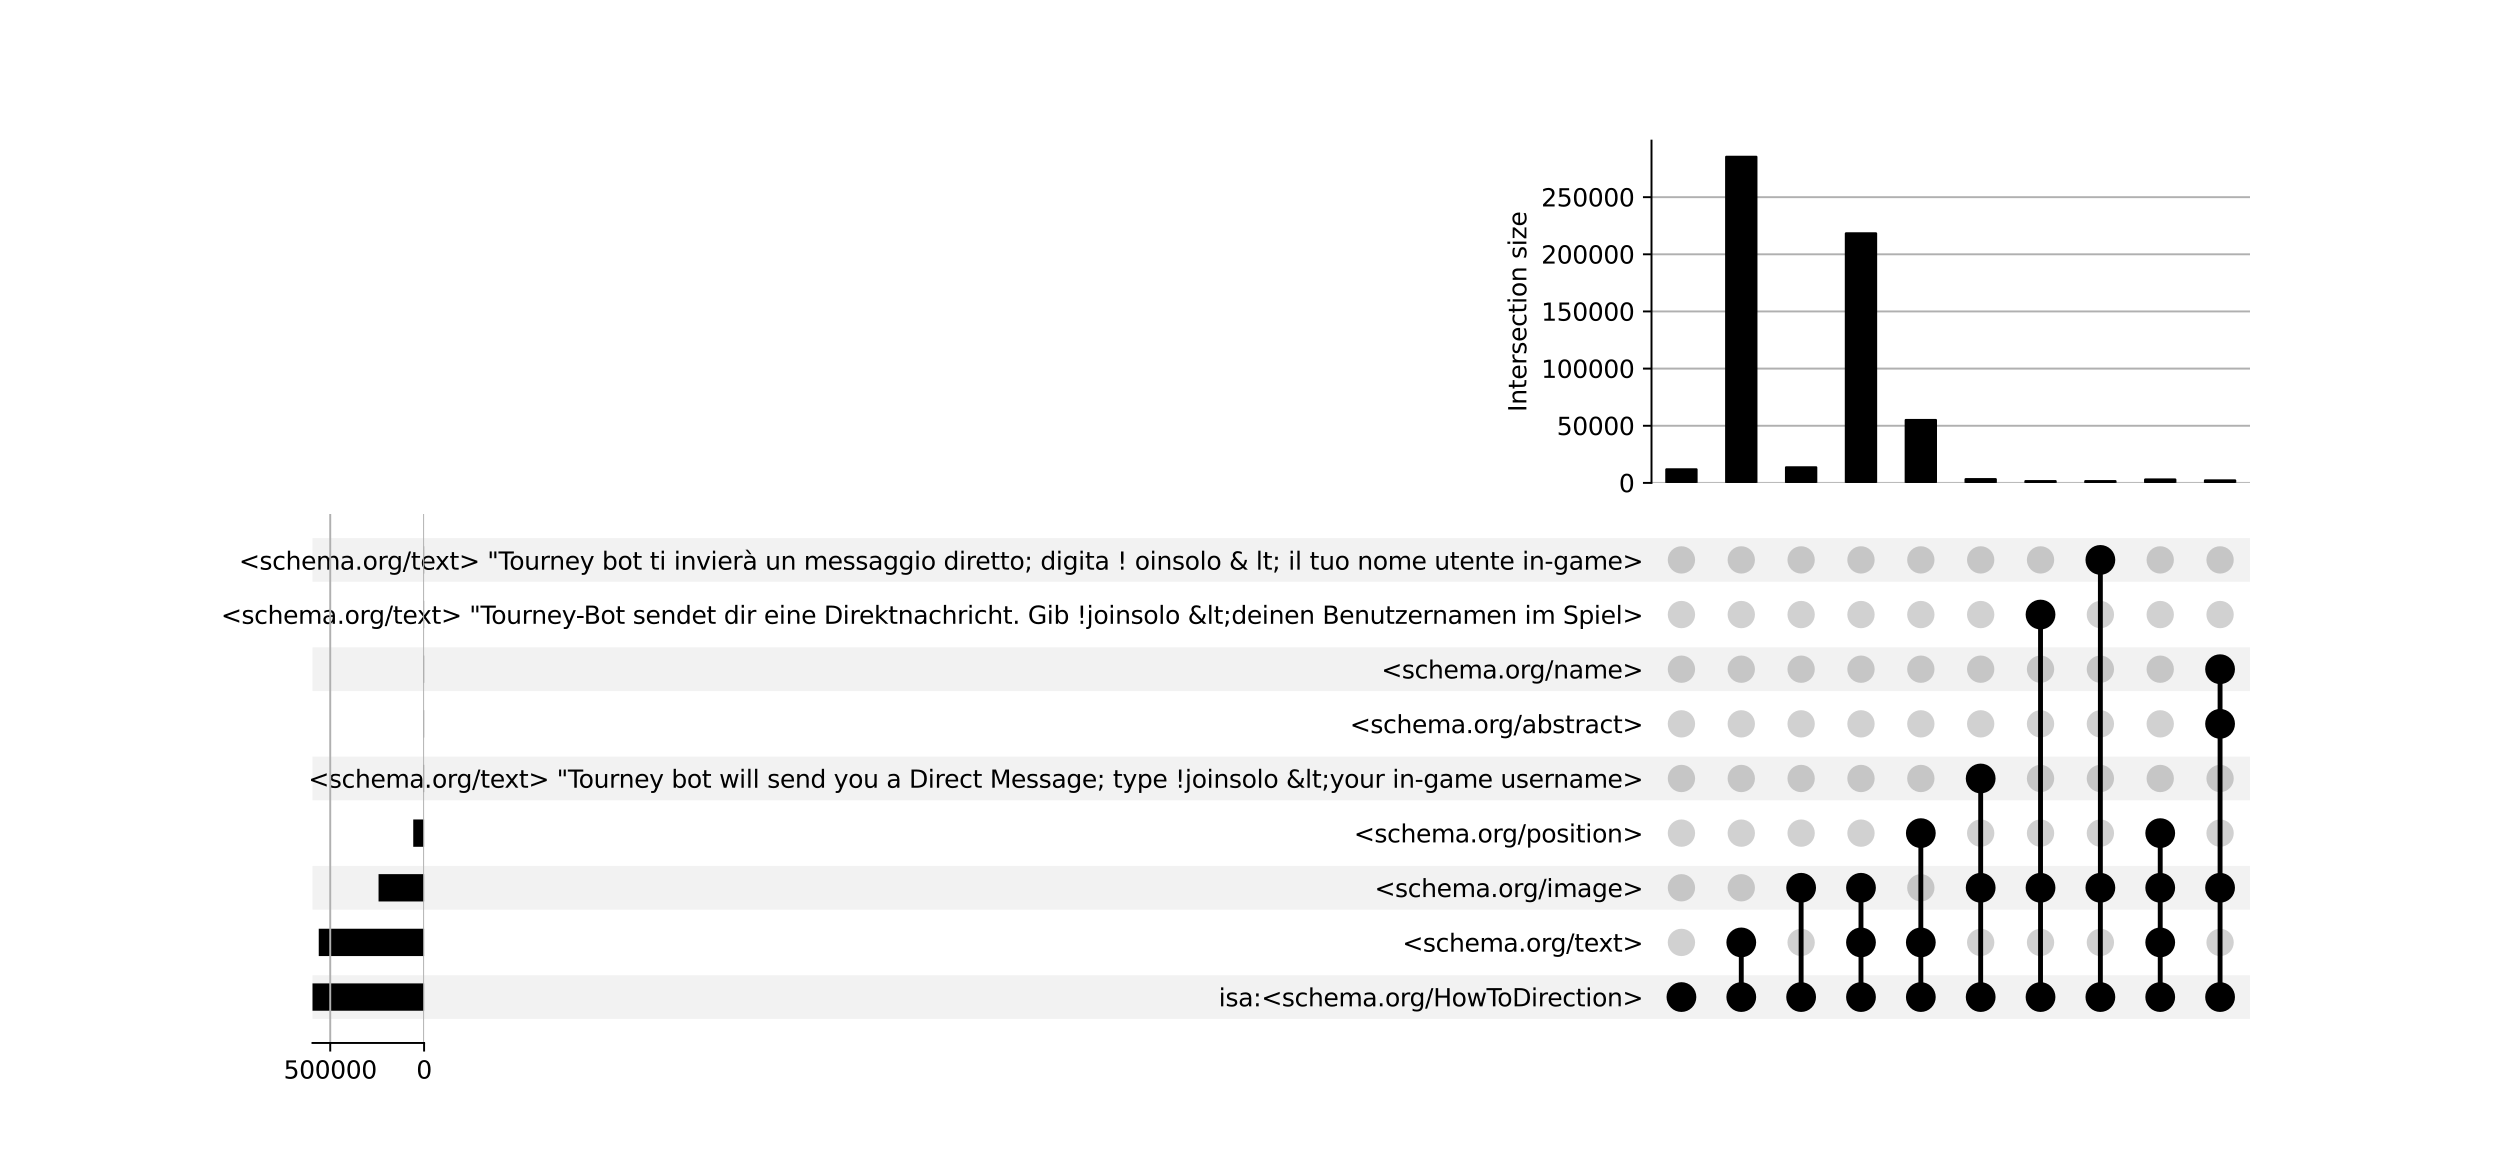 <?xml version="1.0" encoding="utf-8" standalone="no"?>
<!DOCTYPE svg PUBLIC "-//W3C//DTD SVG 1.1//EN"
  "http://www.w3.org/Graphics/SVG/1.1/DTD/svg11.dtd">
<svg xmlns:xlink="http://www.w3.org/1999/xlink" width="1024pt" height="480pt" viewBox="0 0 1024 480" xmlns="http://www.w3.org/2000/svg" version="1.1">
 <defs>
  <style type="text/css">*{stroke-linejoin: round; stroke-linecap: butt}</style>
 </defs>
 <g id="figure_1">
  <g id="patch_1">
   <path d="M 0 480 
L 1024 480 
L 1024 0 
L 0 0 
z
" style="fill: #ffffff"/>
  </g>
  <g id="axes_1">
   <g id="patch_2">
    <path d="M 128 417.352 
L 921.6 417.352 
L 921.6 399.446 
L 128 399.446 
z
" clip-path="url(#pe88005c5da)" style="fill-opacity: 0.051"/>
   </g>
   <g id="patch_3">
    <path d="M 128 372.587 
L 921.6 372.587 
L 921.6 354.681 
L 128 354.681 
z
" clip-path="url(#pe88005c5da)" style="fill-opacity: 0.051"/>
   </g>
   <g id="patch_4">
    <path d="M 128 327.822 
L 921.6 327.822 
L 921.6 309.916 
L 128 309.916 
z
" clip-path="url(#pe88005c5da)" style="fill-opacity: 0.051"/>
   </g>
   <g id="patch_5">
    <path d="M 128 283.057 
L 921.6 283.057 
L 921.6 265.151 
L 128 265.151 
z
" clip-path="url(#pe88005c5da)" style="fill-opacity: 0.051"/>
   </g>
   <g id="patch_6">
    <path d="M 128 238.292 
L 921.6 238.292 
L 921.6 220.386 
L 128 220.386 
z
" clip-path="url(#pe88005c5da)" style="fill-opacity: 0.051"/>
   </g>
   <g id="matplotlib.axis_1"/>
   <g id="matplotlib.axis_2">
    <g id="ytick_1"/>
    <g id="ytick_2"/>
    <g id="ytick_3"/>
    <g id="ytick_4"/>
    <g id="ytick_5"/>
    <g id="ytick_6"/>
    <g id="ytick_7"/>
    <g id="ytick_8"/>
    <g id="ytick_9"/>
   </g>
  </g>
  <g id="axes_2">
   <g id="matplotlib.axis_3">
    <g id="ytick_10">
     <g id="line2d_1"/>
     <g id="text_1">
      <!-- isa:&lt;schema.org/HowToDirection&gt; -->
      <g transform="translate(499.182 412.198) scale(0.1 -0.1)">
       <defs>
        <path id="DejaVuSans-69" d="M 603 3500 
L 1178 3500 
L 1178 0 
L 603 0 
L 603 3500 
z
M 603 4863 
L 1178 4863 
L 1178 4134 
L 603 4134 
L 603 4863 
z
" transform="scale(0.016)"/>
        <path id="DejaVuSans-73" d="M 2834 3397 
L 2834 2853 
Q 2591 2978 2328 3040 
Q 2066 3103 1784 3103 
Q 1356 3103 1142 2972 
Q 928 2841 928 2578 
Q 928 2378 1081 2264 
Q 1234 2150 1697 2047 
L 1894 2003 
Q 2506 1872 2764 1633 
Q 3022 1394 3022 966 
Q 3022 478 2636 193 
Q 2250 -91 1575 -91 
Q 1294 -91 989 -36 
Q 684 19 347 128 
L 347 722 
Q 666 556 975 473 
Q 1284 391 1588 391 
Q 1994 391 2212 530 
Q 2431 669 2431 922 
Q 2431 1156 2273 1281 
Q 2116 1406 1581 1522 
L 1381 1569 
Q 847 1681 609 1914 
Q 372 2147 372 2553 
Q 372 3047 722 3315 
Q 1072 3584 1716 3584 
Q 2034 3584 2315 3537 
Q 2597 3491 2834 3397 
z
" transform="scale(0.016)"/>
        <path id="DejaVuSans-61" d="M 2194 1759 
Q 1497 1759 1228 1600 
Q 959 1441 959 1056 
Q 959 750 1161 570 
Q 1363 391 1709 391 
Q 2188 391 2477 730 
Q 2766 1069 2766 1631 
L 2766 1759 
L 2194 1759 
z
M 3341 1997 
L 3341 0 
L 2766 0 
L 2766 531 
Q 2569 213 2275 61 
Q 1981 -91 1556 -91 
Q 1019 -91 701 211 
Q 384 513 384 1019 
Q 384 1609 779 1909 
Q 1175 2209 1959 2209 
L 2766 2209 
L 2766 2266 
Q 2766 2663 2505 2880 
Q 2244 3097 1772 3097 
Q 1472 3097 1187 3025 
Q 903 2953 641 2809 
L 641 3341 
Q 956 3463 1253 3523 
Q 1550 3584 1831 3584 
Q 2591 3584 2966 3190 
Q 3341 2797 3341 1997 
z
" transform="scale(0.016)"/>
        <path id="DejaVuSans-3a" d="M 750 794 
L 1409 794 
L 1409 0 
L 750 0 
L 750 794 
z
M 750 3309 
L 1409 3309 
L 1409 2516 
L 750 2516 
L 750 3309 
z
" transform="scale(0.016)"/>
        <path id="DejaVuSans-3c" d="M 4684 3150 
L 1459 2003 
L 4684 863 
L 4684 294 
L 678 1747 
L 678 2266 
L 4684 3719 
L 4684 3150 
z
" transform="scale(0.016)"/>
        <path id="DejaVuSans-63" d="M 3122 3366 
L 3122 2828 
Q 2878 2963 2633 3030 
Q 2388 3097 2138 3097 
Q 1578 3097 1268 2742 
Q 959 2388 959 1747 
Q 959 1106 1268 751 
Q 1578 397 2138 397 
Q 2388 397 2633 464 
Q 2878 531 3122 666 
L 3122 134 
Q 2881 22 2623 -34 
Q 2366 -91 2075 -91 
Q 1284 -91 818 406 
Q 353 903 353 1747 
Q 353 2603 823 3093 
Q 1294 3584 2113 3584 
Q 2378 3584 2631 3529 
Q 2884 3475 3122 3366 
z
" transform="scale(0.016)"/>
        <path id="DejaVuSans-68" d="M 3513 2113 
L 3513 0 
L 2938 0 
L 2938 2094 
Q 2938 2591 2744 2837 
Q 2550 3084 2163 3084 
Q 1697 3084 1428 2787 
Q 1159 2491 1159 1978 
L 1159 0 
L 581 0 
L 581 4863 
L 1159 4863 
L 1159 2956 
Q 1366 3272 1645 3428 
Q 1925 3584 2291 3584 
Q 2894 3584 3203 3211 
Q 3513 2838 3513 2113 
z
" transform="scale(0.016)"/>
        <path id="DejaVuSans-65" d="M 3597 1894 
L 3597 1613 
L 953 1613 
Q 991 1019 1311 708 
Q 1631 397 2203 397 
Q 2534 397 2845 478 
Q 3156 559 3463 722 
L 3463 178 
Q 3153 47 2828 -22 
Q 2503 -91 2169 -91 
Q 1331 -91 842 396 
Q 353 884 353 1716 
Q 353 2575 817 3079 
Q 1281 3584 2069 3584 
Q 2775 3584 3186 3129 
Q 3597 2675 3597 1894 
z
M 3022 2063 
Q 3016 2534 2758 2815 
Q 2500 3097 2075 3097 
Q 1594 3097 1305 2825 
Q 1016 2553 972 2059 
L 3022 2063 
z
" transform="scale(0.016)"/>
        <path id="DejaVuSans-6d" d="M 3328 2828 
Q 3544 3216 3844 3400 
Q 4144 3584 4550 3584 
Q 5097 3584 5394 3201 
Q 5691 2819 5691 2113 
L 5691 0 
L 5113 0 
L 5113 2094 
Q 5113 2597 4934 2840 
Q 4756 3084 4391 3084 
Q 3944 3084 3684 2787 
Q 3425 2491 3425 1978 
L 3425 0 
L 2847 0 
L 2847 2094 
Q 2847 2600 2669 2842 
Q 2491 3084 2119 3084 
Q 1678 3084 1418 2786 
Q 1159 2488 1159 1978 
L 1159 0 
L 581 0 
L 581 3500 
L 1159 3500 
L 1159 2956 
Q 1356 3278 1631 3431 
Q 1906 3584 2284 3584 
Q 2666 3584 2933 3390 
Q 3200 3197 3328 2828 
z
" transform="scale(0.016)"/>
        <path id="DejaVuSans-2e" d="M 684 794 
L 1344 794 
L 1344 0 
L 684 0 
L 684 794 
z
" transform="scale(0.016)"/>
        <path id="DejaVuSans-6f" d="M 1959 3097 
Q 1497 3097 1228 2736 
Q 959 2375 959 1747 
Q 959 1119 1226 758 
Q 1494 397 1959 397 
Q 2419 397 2687 759 
Q 2956 1122 2956 1747 
Q 2956 2369 2687 2733 
Q 2419 3097 1959 3097 
z
M 1959 3584 
Q 2709 3584 3137 3096 
Q 3566 2609 3566 1747 
Q 3566 888 3137 398 
Q 2709 -91 1959 -91 
Q 1206 -91 779 398 
Q 353 888 353 1747 
Q 353 2609 779 3096 
Q 1206 3584 1959 3584 
z
" transform="scale(0.016)"/>
        <path id="DejaVuSans-72" d="M 2631 2963 
Q 2534 3019 2420 3045 
Q 2306 3072 2169 3072 
Q 1681 3072 1420 2755 
Q 1159 2438 1159 1844 
L 1159 0 
L 581 0 
L 581 3500 
L 1159 3500 
L 1159 2956 
Q 1341 3275 1631 3429 
Q 1922 3584 2338 3584 
Q 2397 3584 2469 3576 
Q 2541 3569 2628 3553 
L 2631 2963 
z
" transform="scale(0.016)"/>
        <path id="DejaVuSans-67" d="M 2906 1791 
Q 2906 2416 2648 2759 
Q 2391 3103 1925 3103 
Q 1463 3103 1205 2759 
Q 947 2416 947 1791 
Q 947 1169 1205 825 
Q 1463 481 1925 481 
Q 2391 481 2648 825 
Q 2906 1169 2906 1791 
z
M 3481 434 
Q 3481 -459 3084 -895 
Q 2688 -1331 1869 -1331 
Q 1566 -1331 1297 -1286 
Q 1028 -1241 775 -1147 
L 775 -588 
Q 1028 -725 1275 -790 
Q 1522 -856 1778 -856 
Q 2344 -856 2625 -561 
Q 2906 -266 2906 331 
L 2906 616 
Q 2728 306 2450 153 
Q 2172 0 1784 0 
Q 1141 0 747 490 
Q 353 981 353 1791 
Q 353 2603 747 3093 
Q 1141 3584 1784 3584 
Q 2172 3584 2450 3431 
Q 2728 3278 2906 2969 
L 2906 3500 
L 3481 3500 
L 3481 434 
z
" transform="scale(0.016)"/>
        <path id="DejaVuSans-2f" d="M 1625 4666 
L 2156 4666 
L 531 -594 
L 0 -594 
L 1625 4666 
z
" transform="scale(0.016)"/>
        <path id="DejaVuSans-48" d="M 628 4666 
L 1259 4666 
L 1259 2753 
L 3553 2753 
L 3553 4666 
L 4184 4666 
L 4184 0 
L 3553 0 
L 3553 2222 
L 1259 2222 
L 1259 0 
L 628 0 
L 628 4666 
z
" transform="scale(0.016)"/>
        <path id="DejaVuSans-77" d="M 269 3500 
L 844 3500 
L 1563 769 
L 2278 3500 
L 2956 3500 
L 3675 769 
L 4391 3500 
L 4966 3500 
L 4050 0 
L 3372 0 
L 2619 2869 
L 1863 0 
L 1184 0 
L 269 3500 
z
" transform="scale(0.016)"/>
        <path id="DejaVuSans-54" d="M -19 4666 
L 3928 4666 
L 3928 4134 
L 2272 4134 
L 2272 0 
L 1638 0 
L 1638 4134 
L -19 4134 
L -19 4666 
z
" transform="scale(0.016)"/>
        <path id="DejaVuSans-44" d="M 1259 4147 
L 1259 519 
L 2022 519 
Q 2988 519 3436 956 
Q 3884 1394 3884 2338 
Q 3884 3275 3436 3711 
Q 2988 4147 2022 4147 
L 1259 4147 
z
M 628 4666 
L 1925 4666 
Q 3281 4666 3915 4102 
Q 4550 3538 4550 2338 
Q 4550 1131 3912 565 
Q 3275 0 1925 0 
L 628 0 
L 628 4666 
z
" transform="scale(0.016)"/>
        <path id="DejaVuSans-74" d="M 1172 4494 
L 1172 3500 
L 2356 3500 
L 2356 3053 
L 1172 3053 
L 1172 1153 
Q 1172 725 1289 603 
Q 1406 481 1766 481 
L 2356 481 
L 2356 0 
L 1766 0 
Q 1100 0 847 248 
Q 594 497 594 1153 
L 594 3053 
L 172 3053 
L 172 3500 
L 594 3500 
L 594 4494 
L 1172 4494 
z
" transform="scale(0.016)"/>
        <path id="DejaVuSans-6e" d="M 3513 2113 
L 3513 0 
L 2938 0 
L 2938 2094 
Q 2938 2591 2744 2837 
Q 2550 3084 2163 3084 
Q 1697 3084 1428 2787 
Q 1159 2491 1159 1978 
L 1159 0 
L 581 0 
L 581 3500 
L 1159 3500 
L 1159 2956 
Q 1366 3272 1645 3428 
Q 1925 3584 2291 3584 
Q 2894 3584 3203 3211 
Q 3513 2838 3513 2113 
z
" transform="scale(0.016)"/>
        <path id="DejaVuSans-3e" d="M 678 3150 
L 678 3719 
L 4684 2266 
L 4684 1747 
L 678 294 
L 678 863 
L 3897 2003 
L 678 3150 
z
" transform="scale(0.016)"/>
       </defs>
       <use xlink:href="#DejaVuSans-69"/>
       <use xlink:href="#DejaVuSans-73" x="27.783"/>
       <use xlink:href="#DejaVuSans-61" x="79.883"/>
       <use xlink:href="#DejaVuSans-3a" x="141.162"/>
       <use xlink:href="#DejaVuSans-3c" x="174.854"/>
       <use xlink:href="#DejaVuSans-73" x="258.643"/>
       <use xlink:href="#DejaVuSans-63" x="310.742"/>
       <use xlink:href="#DejaVuSans-68" x="365.723"/>
       <use xlink:href="#DejaVuSans-65" x="429.102"/>
       <use xlink:href="#DejaVuSans-6d" x="490.625"/>
       <use xlink:href="#DejaVuSans-61" x="588.037"/>
       <use xlink:href="#DejaVuSans-2e" x="649.316"/>
       <use xlink:href="#DejaVuSans-6f" x="681.104"/>
       <use xlink:href="#DejaVuSans-72" x="742.285"/>
       <use xlink:href="#DejaVuSans-67" x="781.648"/>
       <use xlink:href="#DejaVuSans-2f" x="845.125"/>
       <use xlink:href="#DejaVuSans-48" x="878.816"/>
       <use xlink:href="#DejaVuSans-6f" x="954.012"/>
       <use xlink:href="#DejaVuSans-77" x="1015.193"/>
       <use xlink:href="#DejaVuSans-54" x="1096.98"/>
       <use xlink:href="#DejaVuSans-6f" x="1141.064"/>
       <use xlink:href="#DejaVuSans-44" x="1202.246"/>
       <use xlink:href="#DejaVuSans-69" x="1279.248"/>
       <use xlink:href="#DejaVuSans-72" x="1307.031"/>
       <use xlink:href="#DejaVuSans-65" x="1345.895"/>
       <use xlink:href="#DejaVuSans-63" x="1407.418"/>
       <use xlink:href="#DejaVuSans-74" x="1462.398"/>
       <use xlink:href="#DejaVuSans-69" x="1501.607"/>
       <use xlink:href="#DejaVuSans-6f" x="1529.391"/>
       <use xlink:href="#DejaVuSans-6e" x="1590.572"/>
       <use xlink:href="#DejaVuSans-3e" x="1653.951"/>
      </g>
     </g>
    </g>
    <g id="ytick_11">
     <g id="line2d_2"/>
     <g id="text_2">
      <!-- &lt;schema.org/text&gt; -->
      <g transform="translate(574.442 389.816) scale(0.1 -0.1)">
       <defs>
        <path id="DejaVuSans-78" d="M 3513 3500 
L 2247 1797 
L 3578 0 
L 2900 0 
L 1881 1375 
L 863 0 
L 184 0 
L 1544 1831 
L 300 3500 
L 978 3500 
L 1906 2253 
L 2834 3500 
L 3513 3500 
z
" transform="scale(0.016)"/>
       </defs>
       <use xlink:href="#DejaVuSans-3c"/>
       <use xlink:href="#DejaVuSans-73" x="83.789"/>
       <use xlink:href="#DejaVuSans-63" x="135.889"/>
       <use xlink:href="#DejaVuSans-68" x="190.869"/>
       <use xlink:href="#DejaVuSans-65" x="254.248"/>
       <use xlink:href="#DejaVuSans-6d" x="315.771"/>
       <use xlink:href="#DejaVuSans-61" x="413.184"/>
       <use xlink:href="#DejaVuSans-2e" x="474.463"/>
       <use xlink:href="#DejaVuSans-6f" x="506.25"/>
       <use xlink:href="#DejaVuSans-72" x="567.432"/>
       <use xlink:href="#DejaVuSans-67" x="606.795"/>
       <use xlink:href="#DejaVuSans-2f" x="670.271"/>
       <use xlink:href="#DejaVuSans-74" x="703.963"/>
       <use xlink:href="#DejaVuSans-65" x="743.172"/>
       <use xlink:href="#DejaVuSans-78" x="802.945"/>
       <use xlink:href="#DejaVuSans-74" x="862.125"/>
       <use xlink:href="#DejaVuSans-3e" x="901.334"/>
      </g>
     </g>
    </g>
    <g id="ytick_12">
     <g id="line2d_3"/>
     <g id="text_3">
      <!-- &lt;schema.org/image&gt; -->
      <g transform="translate(563.032 367.433) scale(0.1 -0.1)">
       <use xlink:href="#DejaVuSans-3c"/>
       <use xlink:href="#DejaVuSans-73" x="83.789"/>
       <use xlink:href="#DejaVuSans-63" x="135.889"/>
       <use xlink:href="#DejaVuSans-68" x="190.869"/>
       <use xlink:href="#DejaVuSans-65" x="254.248"/>
       <use xlink:href="#DejaVuSans-6d" x="315.771"/>
       <use xlink:href="#DejaVuSans-61" x="413.184"/>
       <use xlink:href="#DejaVuSans-2e" x="474.463"/>
       <use xlink:href="#DejaVuSans-6f" x="506.25"/>
       <use xlink:href="#DejaVuSans-72" x="567.432"/>
       <use xlink:href="#DejaVuSans-67" x="606.795"/>
       <use xlink:href="#DejaVuSans-2f" x="670.271"/>
       <use xlink:href="#DejaVuSans-69" x="703.963"/>
       <use xlink:href="#DejaVuSans-6d" x="731.746"/>
       <use xlink:href="#DejaVuSans-61" x="829.158"/>
       <use xlink:href="#DejaVuSans-67" x="890.438"/>
       <use xlink:href="#DejaVuSans-65" x="953.914"/>
       <use xlink:href="#DejaVuSans-3e" x="1015.438"/>
      </g>
     </g>
    </g>
    <g id="ytick_13">
     <g id="line2d_4"/>
     <g id="text_4">
      <!-- &lt;schema.org/position&gt; -->
      <g transform="translate(554.571 345.051) scale(0.1 -0.1)">
       <defs>
        <path id="DejaVuSans-70" d="M 1159 525 
L 1159 -1331 
L 581 -1331 
L 581 3500 
L 1159 3500 
L 1159 2969 
Q 1341 3281 1617 3432 
Q 1894 3584 2278 3584 
Q 2916 3584 3314 3078 
Q 3713 2572 3713 1747 
Q 3713 922 3314 415 
Q 2916 -91 2278 -91 
Q 1894 -91 1617 61 
Q 1341 213 1159 525 
z
M 3116 1747 
Q 3116 2381 2855 2742 
Q 2594 3103 2138 3103 
Q 1681 3103 1420 2742 
Q 1159 2381 1159 1747 
Q 1159 1113 1420 752 
Q 1681 391 2138 391 
Q 2594 391 2855 752 
Q 3116 1113 3116 1747 
z
" transform="scale(0.016)"/>
       </defs>
       <use xlink:href="#DejaVuSans-3c"/>
       <use xlink:href="#DejaVuSans-73" x="83.789"/>
       <use xlink:href="#DejaVuSans-63" x="135.889"/>
       <use xlink:href="#DejaVuSans-68" x="190.869"/>
       <use xlink:href="#DejaVuSans-65" x="254.248"/>
       <use xlink:href="#DejaVuSans-6d" x="315.771"/>
       <use xlink:href="#DejaVuSans-61" x="413.184"/>
       <use xlink:href="#DejaVuSans-2e" x="474.463"/>
       <use xlink:href="#DejaVuSans-6f" x="506.25"/>
       <use xlink:href="#DejaVuSans-72" x="567.432"/>
       <use xlink:href="#DejaVuSans-67" x="606.795"/>
       <use xlink:href="#DejaVuSans-2f" x="670.271"/>
       <use xlink:href="#DejaVuSans-70" x="703.963"/>
       <use xlink:href="#DejaVuSans-6f" x="767.439"/>
       <use xlink:href="#DejaVuSans-73" x="828.621"/>
       <use xlink:href="#DejaVuSans-69" x="880.721"/>
       <use xlink:href="#DejaVuSans-74" x="908.504"/>
       <use xlink:href="#DejaVuSans-69" x="947.713"/>
       <use xlink:href="#DejaVuSans-6f" x="975.496"/>
       <use xlink:href="#DejaVuSans-6e" x="1036.678"/>
       <use xlink:href="#DejaVuSans-3e" x="1100.057"/>
      </g>
     </g>
    </g>
    <g id="ytick_14">
     <g id="line2d_5"/>
     <g id="text_5">
      <!-- &lt;schema.org/text&gt; "Tourney bot will send you a Direct Message; type !joinsolo &amp;lt;your in-game username&gt; -->
      <g transform="translate(126.324 322.668) scale(0.1 -0.1)">
       <defs>
        <path id="DejaVuSans-20" transform="scale(0.016)"/>
        <path id="DejaVuSans-22" d="M 1147 4666 
L 1147 2931 
L 616 2931 
L 616 4666 
L 1147 4666 
z
M 2328 4666 
L 2328 2931 
L 1797 2931 
L 1797 4666 
L 2328 4666 
z
" transform="scale(0.016)"/>
        <path id="DejaVuSans-75" d="M 544 1381 
L 544 3500 
L 1119 3500 
L 1119 1403 
Q 1119 906 1312 657 
Q 1506 409 1894 409 
Q 2359 409 2629 706 
Q 2900 1003 2900 1516 
L 2900 3500 
L 3475 3500 
L 3475 0 
L 2900 0 
L 2900 538 
Q 2691 219 2414 64 
Q 2138 -91 1772 -91 
Q 1169 -91 856 284 
Q 544 659 544 1381 
z
M 1991 3584 
L 1991 3584 
z
" transform="scale(0.016)"/>
        <path id="DejaVuSans-79" d="M 2059 -325 
Q 1816 -950 1584 -1140 
Q 1353 -1331 966 -1331 
L 506 -1331 
L 506 -850 
L 844 -850 
Q 1081 -850 1212 -737 
Q 1344 -625 1503 -206 
L 1606 56 
L 191 3500 
L 800 3500 
L 1894 763 
L 2988 3500 
L 3597 3500 
L 2059 -325 
z
" transform="scale(0.016)"/>
        <path id="DejaVuSans-62" d="M 3116 1747 
Q 3116 2381 2855 2742 
Q 2594 3103 2138 3103 
Q 1681 3103 1420 2742 
Q 1159 2381 1159 1747 
Q 1159 1113 1420 752 
Q 1681 391 2138 391 
Q 2594 391 2855 752 
Q 3116 1113 3116 1747 
z
M 1159 2969 
Q 1341 3281 1617 3432 
Q 1894 3584 2278 3584 
Q 2916 3584 3314 3078 
Q 3713 2572 3713 1747 
Q 3713 922 3314 415 
Q 2916 -91 2278 -91 
Q 1894 -91 1617 61 
Q 1341 213 1159 525 
L 1159 0 
L 581 0 
L 581 4863 
L 1159 4863 
L 1159 2969 
z
" transform="scale(0.016)"/>
        <path id="DejaVuSans-6c" d="M 603 4863 
L 1178 4863 
L 1178 0 
L 603 0 
L 603 4863 
z
" transform="scale(0.016)"/>
        <path id="DejaVuSans-64" d="M 2906 2969 
L 2906 4863 
L 3481 4863 
L 3481 0 
L 2906 0 
L 2906 525 
Q 2725 213 2448 61 
Q 2172 -91 1784 -91 
Q 1150 -91 751 415 
Q 353 922 353 1747 
Q 353 2572 751 3078 
Q 1150 3584 1784 3584 
Q 2172 3584 2448 3432 
Q 2725 3281 2906 2969 
z
M 947 1747 
Q 947 1113 1208 752 
Q 1469 391 1925 391 
Q 2381 391 2643 752 
Q 2906 1113 2906 1747 
Q 2906 2381 2643 2742 
Q 2381 3103 1925 3103 
Q 1469 3103 1208 2742 
Q 947 2381 947 1747 
z
" transform="scale(0.016)"/>
        <path id="DejaVuSans-4d" d="M 628 4666 
L 1569 4666 
L 2759 1491 
L 3956 4666 
L 4897 4666 
L 4897 0 
L 4281 0 
L 4281 4097 
L 3078 897 
L 2444 897 
L 1241 4097 
L 1241 0 
L 628 0 
L 628 4666 
z
" transform="scale(0.016)"/>
        <path id="DejaVuSans-3b" d="M 750 3309 
L 1409 3309 
L 1409 2516 
L 750 2516 
L 750 3309 
z
M 750 794 
L 1409 794 
L 1409 256 
L 897 -744 
L 494 -744 
L 750 256 
L 750 794 
z
" transform="scale(0.016)"/>
        <path id="DejaVuSans-21" d="M 966 794 
L 1600 794 
L 1600 0 
L 966 0 
L 966 794 
z
M 966 4666 
L 1600 4666 
L 1600 2619 
L 1538 1503 
L 1031 1503 
L 966 2619 
L 966 4666 
z
" transform="scale(0.016)"/>
        <path id="DejaVuSans-6a" d="M 603 3500 
L 1178 3500 
L 1178 -63 
Q 1178 -731 923 -1031 
Q 669 -1331 103 -1331 
L -116 -1331 
L -116 -844 
L 38 -844 
Q 366 -844 484 -692 
Q 603 -541 603 -63 
L 603 3500 
z
M 603 4863 
L 1178 4863 
L 1178 4134 
L 603 4134 
L 603 4863 
z
" transform="scale(0.016)"/>
        <path id="DejaVuSans-26" d="M 1556 2509 
Q 1272 2256 1139 2004 
Q 1006 1753 1006 1478 
Q 1006 1022 1337 719 
Q 1669 416 2169 416 
Q 2466 416 2725 514 
Q 2984 613 3213 813 
L 1556 2509 
z
M 1997 2859 
L 3584 1234 
Q 3769 1513 3872 1830 
Q 3975 2147 3994 2503 
L 4575 2503 
Q 4538 2091 4375 1687 
Q 4213 1284 3922 891 
L 4794 0 
L 4006 0 
L 3559 459 
Q 3234 181 2878 45 
Q 2522 -91 2113 -91 
Q 1359 -91 881 339 
Q 403 769 403 1441 
Q 403 1841 612 2192 
Q 822 2544 1241 2853 
Q 1091 3050 1012 3245 
Q 934 3441 934 3628 
Q 934 4134 1281 4442 
Q 1628 4750 2203 4750 
Q 2463 4750 2720 4694 
Q 2978 4638 3244 4525 
L 3244 3956 
Q 2972 4103 2725 4179 
Q 2478 4256 2266 4256 
Q 1938 4256 1733 4082 
Q 1528 3909 1528 3634 
Q 1528 3475 1620 3314 
Q 1713 3153 1997 2859 
z
" transform="scale(0.016)"/>
        <path id="DejaVuSans-2d" d="M 313 2009 
L 1997 2009 
L 1997 1497 
L 313 1497 
L 313 2009 
z
" transform="scale(0.016)"/>
       </defs>
       <use xlink:href="#DejaVuSans-3c"/>
       <use xlink:href="#DejaVuSans-73" x="83.789"/>
       <use xlink:href="#DejaVuSans-63" x="135.889"/>
       <use xlink:href="#DejaVuSans-68" x="190.869"/>
       <use xlink:href="#DejaVuSans-65" x="254.248"/>
       <use xlink:href="#DejaVuSans-6d" x="315.771"/>
       <use xlink:href="#DejaVuSans-61" x="413.184"/>
       <use xlink:href="#DejaVuSans-2e" x="474.463"/>
       <use xlink:href="#DejaVuSans-6f" x="506.25"/>
       <use xlink:href="#DejaVuSans-72" x="567.432"/>
       <use xlink:href="#DejaVuSans-67" x="606.795"/>
       <use xlink:href="#DejaVuSans-2f" x="670.271"/>
       <use xlink:href="#DejaVuSans-74" x="703.963"/>
       <use xlink:href="#DejaVuSans-65" x="743.172"/>
       <use xlink:href="#DejaVuSans-78" x="802.945"/>
       <use xlink:href="#DejaVuSans-74" x="862.125"/>
       <use xlink:href="#DejaVuSans-3e" x="901.334"/>
       <use xlink:href="#DejaVuSans-20" x="985.123"/>
       <use xlink:href="#DejaVuSans-22" x="1016.91"/>
       <use xlink:href="#DejaVuSans-54" x="1062.906"/>
       <use xlink:href="#DejaVuSans-6f" x="1106.99"/>
       <use xlink:href="#DejaVuSans-75" x="1168.172"/>
       <use xlink:href="#DejaVuSans-72" x="1231.551"/>
       <use xlink:href="#DejaVuSans-6e" x="1270.914"/>
       <use xlink:href="#DejaVuSans-65" x="1334.293"/>
       <use xlink:href="#DejaVuSans-79" x="1395.816"/>
       <use xlink:href="#DejaVuSans-20" x="1454.996"/>
       <use xlink:href="#DejaVuSans-62" x="1486.783"/>
       <use xlink:href="#DejaVuSans-6f" x="1550.26"/>
       <use xlink:href="#DejaVuSans-74" x="1611.441"/>
       <use xlink:href="#DejaVuSans-20" x="1650.65"/>
       <use xlink:href="#DejaVuSans-77" x="1682.438"/>
       <use xlink:href="#DejaVuSans-69" x="1764.225"/>
       <use xlink:href="#DejaVuSans-6c" x="1792.008"/>
       <use xlink:href="#DejaVuSans-6c" x="1819.791"/>
       <use xlink:href="#DejaVuSans-20" x="1847.574"/>
       <use xlink:href="#DejaVuSans-73" x="1879.361"/>
       <use xlink:href="#DejaVuSans-65" x="1931.461"/>
       <use xlink:href="#DejaVuSans-6e" x="1992.984"/>
       <use xlink:href="#DejaVuSans-64" x="2056.363"/>
       <use xlink:href="#DejaVuSans-20" x="2119.84"/>
       <use xlink:href="#DejaVuSans-79" x="2151.627"/>
       <use xlink:href="#DejaVuSans-6f" x="2210.807"/>
       <use xlink:href="#DejaVuSans-75" x="2271.988"/>
       <use xlink:href="#DejaVuSans-20" x="2335.367"/>
       <use xlink:href="#DejaVuSans-61" x="2367.154"/>
       <use xlink:href="#DejaVuSans-20" x="2428.434"/>
       <use xlink:href="#DejaVuSans-44" x="2460.221"/>
       <use xlink:href="#DejaVuSans-69" x="2537.223"/>
       <use xlink:href="#DejaVuSans-72" x="2565.006"/>
       <use xlink:href="#DejaVuSans-65" x="2603.869"/>
       <use xlink:href="#DejaVuSans-63" x="2665.393"/>
       <use xlink:href="#DejaVuSans-74" x="2720.373"/>
       <use xlink:href="#DejaVuSans-20" x="2759.582"/>
       <use xlink:href="#DejaVuSans-4d" x="2791.369"/>
       <use xlink:href="#DejaVuSans-65" x="2877.648"/>
       <use xlink:href="#DejaVuSans-73" x="2939.172"/>
       <use xlink:href="#DejaVuSans-73" x="2991.271"/>
       <use xlink:href="#DejaVuSans-61" x="3043.371"/>
       <use xlink:href="#DejaVuSans-67" x="3104.65"/>
       <use xlink:href="#DejaVuSans-65" x="3168.127"/>
       <use xlink:href="#DejaVuSans-3b" x="3229.65"/>
       <use xlink:href="#DejaVuSans-20" x="3263.342"/>
       <use xlink:href="#DejaVuSans-74" x="3295.129"/>
       <use xlink:href="#DejaVuSans-79" x="3334.338"/>
       <use xlink:href="#DejaVuSans-70" x="3393.518"/>
       <use xlink:href="#DejaVuSans-65" x="3456.994"/>
       <use xlink:href="#DejaVuSans-20" x="3518.518"/>
       <use xlink:href="#DejaVuSans-21" x="3550.305"/>
       <use xlink:href="#DejaVuSans-6a" x="3590.393"/>
       <use xlink:href="#DejaVuSans-6f" x="3618.176"/>
       <use xlink:href="#DejaVuSans-69" x="3679.357"/>
       <use xlink:href="#DejaVuSans-6e" x="3707.141"/>
       <use xlink:href="#DejaVuSans-73" x="3770.52"/>
       <use xlink:href="#DejaVuSans-6f" x="3822.619"/>
       <use xlink:href="#DejaVuSans-6c" x="3883.801"/>
       <use xlink:href="#DejaVuSans-6f" x="3911.584"/>
       <use xlink:href="#DejaVuSans-20" x="3972.766"/>
       <use xlink:href="#DejaVuSans-26" x="4004.553"/>
       <use xlink:href="#DejaVuSans-6c" x="4082.531"/>
       <use xlink:href="#DejaVuSans-74" x="4110.314"/>
       <use xlink:href="#DejaVuSans-3b" x="4149.523"/>
       <use xlink:href="#DejaVuSans-79" x="4183.215"/>
       <use xlink:href="#DejaVuSans-6f" x="4242.395"/>
       <use xlink:href="#DejaVuSans-75" x="4303.576"/>
       <use xlink:href="#DejaVuSans-72" x="4366.955"/>
       <use xlink:href="#DejaVuSans-20" x="4408.068"/>
       <use xlink:href="#DejaVuSans-69" x="4439.855"/>
       <use xlink:href="#DejaVuSans-6e" x="4467.639"/>
       <use xlink:href="#DejaVuSans-2d" x="4531.018"/>
       <use xlink:href="#DejaVuSans-67" x="4567.102"/>
       <use xlink:href="#DejaVuSans-61" x="4630.578"/>
       <use xlink:href="#DejaVuSans-6d" x="4691.857"/>
       <use xlink:href="#DejaVuSans-65" x="4789.27"/>
       <use xlink:href="#DejaVuSans-20" x="4850.793"/>
       <use xlink:href="#DejaVuSans-75" x="4882.58"/>
       <use xlink:href="#DejaVuSans-73" x="4945.959"/>
       <use xlink:href="#DejaVuSans-65" x="4998.059"/>
       <use xlink:href="#DejaVuSans-72" x="5059.582"/>
       <use xlink:href="#DejaVuSans-6e" x="5098.945"/>
       <use xlink:href="#DejaVuSans-61" x="5162.324"/>
       <use xlink:href="#DejaVuSans-6d" x="5223.604"/>
       <use xlink:href="#DejaVuSans-65" x="5321.016"/>
       <use xlink:href="#DejaVuSans-3e" x="5382.539"/>
      </g>
     </g>
    </g>
    <g id="ytick_15">
     <g id="line2d_6"/>
     <g id="text_6">
      <!-- &lt;schema.org/abstract&gt; -->
      <g transform="translate(552.916 300.286) scale(0.1 -0.1)">
       <use xlink:href="#DejaVuSans-3c"/>
       <use xlink:href="#DejaVuSans-73" x="83.789"/>
       <use xlink:href="#DejaVuSans-63" x="135.889"/>
       <use xlink:href="#DejaVuSans-68" x="190.869"/>
       <use xlink:href="#DejaVuSans-65" x="254.248"/>
       <use xlink:href="#DejaVuSans-6d" x="315.771"/>
       <use xlink:href="#DejaVuSans-61" x="413.184"/>
       <use xlink:href="#DejaVuSans-2e" x="474.463"/>
       <use xlink:href="#DejaVuSans-6f" x="506.25"/>
       <use xlink:href="#DejaVuSans-72" x="567.432"/>
       <use xlink:href="#DejaVuSans-67" x="606.795"/>
       <use xlink:href="#DejaVuSans-2f" x="670.271"/>
       <use xlink:href="#DejaVuSans-61" x="703.963"/>
       <use xlink:href="#DejaVuSans-62" x="765.242"/>
       <use xlink:href="#DejaVuSans-73" x="828.719"/>
       <use xlink:href="#DejaVuSans-74" x="880.818"/>
       <use xlink:href="#DejaVuSans-72" x="920.027"/>
       <use xlink:href="#DejaVuSans-61" x="961.141"/>
       <use xlink:href="#DejaVuSans-63" x="1022.42"/>
       <use xlink:href="#DejaVuSans-74" x="1077.4"/>
       <use xlink:href="#DejaVuSans-3e" x="1116.609"/>
      </g>
     </g>
    </g>
    <g id="ytick_16">
     <g id="line2d_7"/>
     <g id="text_7">
      <!-- &lt;schema.org/name&gt; -->
      <g transform="translate(565.821 277.903) scale(0.1 -0.1)">
       <use xlink:href="#DejaVuSans-3c"/>
       <use xlink:href="#DejaVuSans-73" x="83.789"/>
       <use xlink:href="#DejaVuSans-63" x="135.889"/>
       <use xlink:href="#DejaVuSans-68" x="190.869"/>
       <use xlink:href="#DejaVuSans-65" x="254.248"/>
       <use xlink:href="#DejaVuSans-6d" x="315.771"/>
       <use xlink:href="#DejaVuSans-61" x="413.184"/>
       <use xlink:href="#DejaVuSans-2e" x="474.463"/>
       <use xlink:href="#DejaVuSans-6f" x="506.25"/>
       <use xlink:href="#DejaVuSans-72" x="567.432"/>
       <use xlink:href="#DejaVuSans-67" x="606.795"/>
       <use xlink:href="#DejaVuSans-2f" x="670.271"/>
       <use xlink:href="#DejaVuSans-6e" x="703.963"/>
       <use xlink:href="#DejaVuSans-61" x="767.342"/>
       <use xlink:href="#DejaVuSans-6d" x="828.621"/>
       <use xlink:href="#DejaVuSans-65" x="926.033"/>
       <use xlink:href="#DejaVuSans-3e" x="987.557"/>
      </g>
     </g>
    </g>
    <g id="ytick_17">
     <g id="line2d_8"/>
     <g id="text_8">
      <!-- &lt;schema.org/text&gt; "Tourney-Bot sendet dir eine Direktnachricht. Gib !joinsolo &amp;lt;deinen Benutzernamen im Spiel&gt; -->
      <g transform="translate(90.525 255.521) scale(0.1 -0.1)">
       <defs>
        <path id="DejaVuSans-42" d="M 1259 2228 
L 1259 519 
L 2272 519 
Q 2781 519 3026 730 
Q 3272 941 3272 1375 
Q 3272 1813 3026 2020 
Q 2781 2228 2272 2228 
L 1259 2228 
z
M 1259 4147 
L 1259 2741 
L 2194 2741 
Q 2656 2741 2882 2914 
Q 3109 3088 3109 3444 
Q 3109 3797 2882 3972 
Q 2656 4147 2194 4147 
L 1259 4147 
z
M 628 4666 
L 2241 4666 
Q 2963 4666 3353 4366 
Q 3744 4066 3744 3513 
Q 3744 3084 3544 2831 
Q 3344 2578 2956 2516 
Q 3422 2416 3680 2098 
Q 3938 1781 3938 1306 
Q 3938 681 3513 340 
Q 3088 0 2303 0 
L 628 0 
L 628 4666 
z
" transform="scale(0.016)"/>
        <path id="DejaVuSans-6b" d="M 581 4863 
L 1159 4863 
L 1159 1991 
L 2875 3500 
L 3609 3500 
L 1753 1863 
L 3688 0 
L 2938 0 
L 1159 1709 
L 1159 0 
L 581 0 
L 581 4863 
z
" transform="scale(0.016)"/>
        <path id="DejaVuSans-47" d="M 3809 666 
L 3809 1919 
L 2778 1919 
L 2778 2438 
L 4434 2438 
L 4434 434 
Q 4069 175 3628 42 
Q 3188 -91 2688 -91 
Q 1594 -91 976 548 
Q 359 1188 359 2328 
Q 359 3472 976 4111 
Q 1594 4750 2688 4750 
Q 3144 4750 3555 4637 
Q 3966 4525 4313 4306 
L 4313 3634 
Q 3963 3931 3569 4081 
Q 3175 4231 2741 4231 
Q 1884 4231 1454 3753 
Q 1025 3275 1025 2328 
Q 1025 1384 1454 906 
Q 1884 428 2741 428 
Q 3075 428 3337 486 
Q 3600 544 3809 666 
z
" transform="scale(0.016)"/>
        <path id="DejaVuSans-7a" d="M 353 3500 
L 3084 3500 
L 3084 2975 
L 922 459 
L 3084 459 
L 3084 0 
L 275 0 
L 275 525 
L 2438 3041 
L 353 3041 
L 353 3500 
z
" transform="scale(0.016)"/>
        <path id="DejaVuSans-53" d="M 3425 4513 
L 3425 3897 
Q 3066 4069 2747 4153 
Q 2428 4238 2131 4238 
Q 1616 4238 1336 4038 
Q 1056 3838 1056 3469 
Q 1056 3159 1242 3001 
Q 1428 2844 1947 2747 
L 2328 2669 
Q 3034 2534 3370 2195 
Q 3706 1856 3706 1288 
Q 3706 609 3251 259 
Q 2797 -91 1919 -91 
Q 1588 -91 1214 -16 
Q 841 59 441 206 
L 441 856 
Q 825 641 1194 531 
Q 1563 422 1919 422 
Q 2459 422 2753 634 
Q 3047 847 3047 1241 
Q 3047 1584 2836 1778 
Q 2625 1972 2144 2069 
L 1759 2144 
Q 1053 2284 737 2584 
Q 422 2884 422 3419 
Q 422 4038 858 4394 
Q 1294 4750 2059 4750 
Q 2388 4750 2728 4690 
Q 3069 4631 3425 4513 
z
" transform="scale(0.016)"/>
       </defs>
       <use xlink:href="#DejaVuSans-3c"/>
       <use xlink:href="#DejaVuSans-73" x="83.789"/>
       <use xlink:href="#DejaVuSans-63" x="135.889"/>
       <use xlink:href="#DejaVuSans-68" x="190.869"/>
       <use xlink:href="#DejaVuSans-65" x="254.248"/>
       <use xlink:href="#DejaVuSans-6d" x="315.771"/>
       <use xlink:href="#DejaVuSans-61" x="413.184"/>
       <use xlink:href="#DejaVuSans-2e" x="474.463"/>
       <use xlink:href="#DejaVuSans-6f" x="506.25"/>
       <use xlink:href="#DejaVuSans-72" x="567.432"/>
       <use xlink:href="#DejaVuSans-67" x="606.795"/>
       <use xlink:href="#DejaVuSans-2f" x="670.271"/>
       <use xlink:href="#DejaVuSans-74" x="703.963"/>
       <use xlink:href="#DejaVuSans-65" x="743.172"/>
       <use xlink:href="#DejaVuSans-78" x="802.945"/>
       <use xlink:href="#DejaVuSans-74" x="862.125"/>
       <use xlink:href="#DejaVuSans-3e" x="901.334"/>
       <use xlink:href="#DejaVuSans-20" x="985.123"/>
       <use xlink:href="#DejaVuSans-22" x="1016.91"/>
       <use xlink:href="#DejaVuSans-54" x="1062.906"/>
       <use xlink:href="#DejaVuSans-6f" x="1106.99"/>
       <use xlink:href="#DejaVuSans-75" x="1168.172"/>
       <use xlink:href="#DejaVuSans-72" x="1231.551"/>
       <use xlink:href="#DejaVuSans-6e" x="1270.914"/>
       <use xlink:href="#DejaVuSans-65" x="1334.293"/>
       <use xlink:href="#DejaVuSans-79" x="1395.816"/>
       <use xlink:href="#DejaVuSans-2d" x="1453.246"/>
       <use xlink:href="#DejaVuSans-42" x="1485.705"/>
       <use xlink:href="#DejaVuSans-6f" x="1554.309"/>
       <use xlink:href="#DejaVuSans-74" x="1615.49"/>
       <use xlink:href="#DejaVuSans-20" x="1654.699"/>
       <use xlink:href="#DejaVuSans-73" x="1686.486"/>
       <use xlink:href="#DejaVuSans-65" x="1738.586"/>
       <use xlink:href="#DejaVuSans-6e" x="1800.109"/>
       <use xlink:href="#DejaVuSans-64" x="1863.488"/>
       <use xlink:href="#DejaVuSans-65" x="1926.965"/>
       <use xlink:href="#DejaVuSans-74" x="1988.488"/>
       <use xlink:href="#DejaVuSans-20" x="2027.697"/>
       <use xlink:href="#DejaVuSans-64" x="2059.484"/>
       <use xlink:href="#DejaVuSans-69" x="2122.961"/>
       <use xlink:href="#DejaVuSans-72" x="2150.744"/>
       <use xlink:href="#DejaVuSans-20" x="2191.857"/>
       <use xlink:href="#DejaVuSans-65" x="2223.645"/>
       <use xlink:href="#DejaVuSans-69" x="2285.168"/>
       <use xlink:href="#DejaVuSans-6e" x="2312.951"/>
       <use xlink:href="#DejaVuSans-65" x="2376.33"/>
       <use xlink:href="#DejaVuSans-20" x="2437.854"/>
       <use xlink:href="#DejaVuSans-44" x="2469.641"/>
       <use xlink:href="#DejaVuSans-69" x="2546.643"/>
       <use xlink:href="#DejaVuSans-72" x="2574.426"/>
       <use xlink:href="#DejaVuSans-65" x="2613.289"/>
       <use xlink:href="#DejaVuSans-6b" x="2674.812"/>
       <use xlink:href="#DejaVuSans-74" x="2732.723"/>
       <use xlink:href="#DejaVuSans-6e" x="2771.932"/>
       <use xlink:href="#DejaVuSans-61" x="2835.311"/>
       <use xlink:href="#DejaVuSans-63" x="2896.59"/>
       <use xlink:href="#DejaVuSans-68" x="2951.57"/>
       <use xlink:href="#DejaVuSans-72" x="3014.949"/>
       <use xlink:href="#DejaVuSans-69" x="3056.062"/>
       <use xlink:href="#DejaVuSans-63" x="3083.846"/>
       <use xlink:href="#DejaVuSans-68" x="3138.826"/>
       <use xlink:href="#DejaVuSans-74" x="3202.205"/>
       <use xlink:href="#DejaVuSans-2e" x="3241.414"/>
       <use xlink:href="#DejaVuSans-20" x="3273.201"/>
       <use xlink:href="#DejaVuSans-47" x="3304.988"/>
       <use xlink:href="#DejaVuSans-69" x="3382.479"/>
       <use xlink:href="#DejaVuSans-62" x="3410.262"/>
       <use xlink:href="#DejaVuSans-20" x="3473.738"/>
       <use xlink:href="#DejaVuSans-21" x="3505.525"/>
       <use xlink:href="#DejaVuSans-6a" x="3545.613"/>
       <use xlink:href="#DejaVuSans-6f" x="3573.396"/>
       <use xlink:href="#DejaVuSans-69" x="3634.578"/>
       <use xlink:href="#DejaVuSans-6e" x="3662.361"/>
       <use xlink:href="#DejaVuSans-73" x="3725.74"/>
       <use xlink:href="#DejaVuSans-6f" x="3777.84"/>
       <use xlink:href="#DejaVuSans-6c" x="3839.021"/>
       <use xlink:href="#DejaVuSans-6f" x="3866.805"/>
       <use xlink:href="#DejaVuSans-20" x="3927.986"/>
       <use xlink:href="#DejaVuSans-26" x="3959.773"/>
       <use xlink:href="#DejaVuSans-6c" x="4037.752"/>
       <use xlink:href="#DejaVuSans-74" x="4065.535"/>
       <use xlink:href="#DejaVuSans-3b" x="4104.744"/>
       <use xlink:href="#DejaVuSans-64" x="4138.436"/>
       <use xlink:href="#DejaVuSans-65" x="4201.912"/>
       <use xlink:href="#DejaVuSans-69" x="4263.436"/>
       <use xlink:href="#DejaVuSans-6e" x="4291.219"/>
       <use xlink:href="#DejaVuSans-65" x="4354.598"/>
       <use xlink:href="#DejaVuSans-6e" x="4416.121"/>
       <use xlink:href="#DejaVuSans-20" x="4479.5"/>
       <use xlink:href="#DejaVuSans-42" x="4511.287"/>
       <use xlink:href="#DejaVuSans-65" x="4579.891"/>
       <use xlink:href="#DejaVuSans-6e" x="4641.414"/>
       <use xlink:href="#DejaVuSans-75" x="4704.793"/>
       <use xlink:href="#DejaVuSans-74" x="4768.172"/>
       <use xlink:href="#DejaVuSans-7a" x="4807.381"/>
       <use xlink:href="#DejaVuSans-65" x="4859.871"/>
       <use xlink:href="#DejaVuSans-72" x="4921.395"/>
       <use xlink:href="#DejaVuSans-6e" x="4960.758"/>
       <use xlink:href="#DejaVuSans-61" x="5024.137"/>
       <use xlink:href="#DejaVuSans-6d" x="5085.416"/>
       <use xlink:href="#DejaVuSans-65" x="5182.828"/>
       <use xlink:href="#DejaVuSans-6e" x="5244.352"/>
       <use xlink:href="#DejaVuSans-20" x="5307.73"/>
       <use xlink:href="#DejaVuSans-69" x="5339.518"/>
       <use xlink:href="#DejaVuSans-6d" x="5367.301"/>
       <use xlink:href="#DejaVuSans-20" x="5464.713"/>
       <use xlink:href="#DejaVuSans-53" x="5496.5"/>
       <use xlink:href="#DejaVuSans-70" x="5559.977"/>
       <use xlink:href="#DejaVuSans-69" x="5623.453"/>
       <use xlink:href="#DejaVuSans-65" x="5651.236"/>
       <use xlink:href="#DejaVuSans-6c" x="5712.76"/>
       <use xlink:href="#DejaVuSans-3e" x="5740.543"/>
      </g>
     </g>
    </g>
    <g id="ytick_18">
     <g id="line2d_9"/>
     <g id="text_9">
      <!-- &lt;schema.org/text&gt; "Tourney bot ti invierà un messaggio diretto; digita ! oinsolo &amp; lt; il tuo nome utente in-game&gt; -->
      <g transform="translate(97.897 233.338) scale(0.1 -0.1)">
       <defs>
        <path id="DejaVuSans-76" d="M 191 3500 
L 800 3500 
L 1894 563 
L 2988 3500 
L 3597 3500 
L 2284 0 
L 1503 0 
L 191 3500 
z
" transform="scale(0.016)"/>
        <path id="DejaVuSans-e0" d="M 2194 1759 
Q 1497 1759 1228 1600 
Q 959 1441 959 1056 
Q 959 750 1161 570 
Q 1363 391 1709 391 
Q 2188 391 2477 730 
Q 2766 1069 2766 1631 
L 2766 1759 
L 2194 1759 
z
M 3341 1997 
L 3341 0 
L 2766 0 
L 2766 531 
Q 2569 213 2275 61 
Q 1981 -91 1556 -91 
Q 1019 -91 701 211 
Q 384 513 384 1019 
Q 384 1609 779 1909 
Q 1175 2209 1959 2209 
L 2766 2209 
L 2766 2266 
Q 2766 2663 2505 2880 
Q 2244 3097 1772 3097 
Q 1472 3097 1187 3025 
Q 903 2953 641 2809 
L 641 3341 
Q 956 3463 1253 3523 
Q 1550 3584 1831 3584 
Q 2591 3584 2966 3190 
Q 3341 2797 3341 1997 
z
M 1403 5119 
L 2284 3950 
L 1806 3950 
L 787 5119 
L 1403 5119 
z
" transform="scale(0.016)"/>
       </defs>
       <use xlink:href="#DejaVuSans-3c"/>
       <use xlink:href="#DejaVuSans-73" x="83.789"/>
       <use xlink:href="#DejaVuSans-63" x="135.889"/>
       <use xlink:href="#DejaVuSans-68" x="190.869"/>
       <use xlink:href="#DejaVuSans-65" x="254.248"/>
       <use xlink:href="#DejaVuSans-6d" x="315.771"/>
       <use xlink:href="#DejaVuSans-61" x="413.184"/>
       <use xlink:href="#DejaVuSans-2e" x="474.463"/>
       <use xlink:href="#DejaVuSans-6f" x="506.25"/>
       <use xlink:href="#DejaVuSans-72" x="567.432"/>
       <use xlink:href="#DejaVuSans-67" x="606.795"/>
       <use xlink:href="#DejaVuSans-2f" x="670.271"/>
       <use xlink:href="#DejaVuSans-74" x="703.963"/>
       <use xlink:href="#DejaVuSans-65" x="743.172"/>
       <use xlink:href="#DejaVuSans-78" x="802.945"/>
       <use xlink:href="#DejaVuSans-74" x="862.125"/>
       <use xlink:href="#DejaVuSans-3e" x="901.334"/>
       <use xlink:href="#DejaVuSans-20" x="985.123"/>
       <use xlink:href="#DejaVuSans-22" x="1016.91"/>
       <use xlink:href="#DejaVuSans-54" x="1062.906"/>
       <use xlink:href="#DejaVuSans-6f" x="1106.99"/>
       <use xlink:href="#DejaVuSans-75" x="1168.172"/>
       <use xlink:href="#DejaVuSans-72" x="1231.551"/>
       <use xlink:href="#DejaVuSans-6e" x="1270.914"/>
       <use xlink:href="#DejaVuSans-65" x="1334.293"/>
       <use xlink:href="#DejaVuSans-79" x="1395.816"/>
       <use xlink:href="#DejaVuSans-20" x="1454.996"/>
       <use xlink:href="#DejaVuSans-62" x="1486.783"/>
       <use xlink:href="#DejaVuSans-6f" x="1550.26"/>
       <use xlink:href="#DejaVuSans-74" x="1611.441"/>
       <use xlink:href="#DejaVuSans-20" x="1650.65"/>
       <use xlink:href="#DejaVuSans-74" x="1682.438"/>
       <use xlink:href="#DejaVuSans-69" x="1721.646"/>
       <use xlink:href="#DejaVuSans-20" x="1749.43"/>
       <use xlink:href="#DejaVuSans-69" x="1781.217"/>
       <use xlink:href="#DejaVuSans-6e" x="1809"/>
       <use xlink:href="#DejaVuSans-76" x="1872.379"/>
       <use xlink:href="#DejaVuSans-69" x="1931.559"/>
       <use xlink:href="#DejaVuSans-65" x="1959.342"/>
       <use xlink:href="#DejaVuSans-72" x="2020.865"/>
       <use xlink:href="#DejaVuSans-e0" x="2061.979"/>
       <use xlink:href="#DejaVuSans-20" x="2123.258"/>
       <use xlink:href="#DejaVuSans-75" x="2155.045"/>
       <use xlink:href="#DejaVuSans-6e" x="2218.424"/>
       <use xlink:href="#DejaVuSans-20" x="2281.803"/>
       <use xlink:href="#DejaVuSans-6d" x="2313.59"/>
       <use xlink:href="#DejaVuSans-65" x="2411.002"/>
       <use xlink:href="#DejaVuSans-73" x="2472.525"/>
       <use xlink:href="#DejaVuSans-73" x="2524.625"/>
       <use xlink:href="#DejaVuSans-61" x="2576.725"/>
       <use xlink:href="#DejaVuSans-67" x="2638.004"/>
       <use xlink:href="#DejaVuSans-67" x="2701.48"/>
       <use xlink:href="#DejaVuSans-69" x="2764.957"/>
       <use xlink:href="#DejaVuSans-6f" x="2792.74"/>
       <use xlink:href="#DejaVuSans-20" x="2853.922"/>
       <use xlink:href="#DejaVuSans-64" x="2885.709"/>
       <use xlink:href="#DejaVuSans-69" x="2949.186"/>
       <use xlink:href="#DejaVuSans-72" x="2976.969"/>
       <use xlink:href="#DejaVuSans-65" x="3015.832"/>
       <use xlink:href="#DejaVuSans-74" x="3077.355"/>
       <use xlink:href="#DejaVuSans-74" x="3116.564"/>
       <use xlink:href="#DejaVuSans-6f" x="3155.773"/>
       <use xlink:href="#DejaVuSans-3b" x="3216.955"/>
       <use xlink:href="#DejaVuSans-20" x="3250.646"/>
       <use xlink:href="#DejaVuSans-64" x="3282.434"/>
       <use xlink:href="#DejaVuSans-69" x="3345.91"/>
       <use xlink:href="#DejaVuSans-67" x="3373.693"/>
       <use xlink:href="#DejaVuSans-69" x="3437.17"/>
       <use xlink:href="#DejaVuSans-74" x="3464.953"/>
       <use xlink:href="#DejaVuSans-61" x="3504.162"/>
       <use xlink:href="#DejaVuSans-20" x="3565.441"/>
       <use xlink:href="#DejaVuSans-21" x="3597.229"/>
       <use xlink:href="#DejaVuSans-20" x="3637.316"/>
       <use xlink:href="#DejaVuSans-6f" x="3669.104"/>
       <use xlink:href="#DejaVuSans-69" x="3730.285"/>
       <use xlink:href="#DejaVuSans-6e" x="3758.068"/>
       <use xlink:href="#DejaVuSans-73" x="3821.447"/>
       <use xlink:href="#DejaVuSans-6f" x="3873.547"/>
       <use xlink:href="#DejaVuSans-6c" x="3934.729"/>
       <use xlink:href="#DejaVuSans-6f" x="3962.512"/>
       <use xlink:href="#DejaVuSans-20" x="4023.693"/>
       <use xlink:href="#DejaVuSans-26" x="4055.48"/>
       <use xlink:href="#DejaVuSans-20" x="4133.459"/>
       <use xlink:href="#DejaVuSans-6c" x="4165.246"/>
       <use xlink:href="#DejaVuSans-74" x="4193.029"/>
       <use xlink:href="#DejaVuSans-3b" x="4232.238"/>
       <use xlink:href="#DejaVuSans-20" x="4265.93"/>
       <use xlink:href="#DejaVuSans-69" x="4297.717"/>
       <use xlink:href="#DejaVuSans-6c" x="4325.5"/>
       <use xlink:href="#DejaVuSans-20" x="4353.283"/>
       <use xlink:href="#DejaVuSans-74" x="4385.07"/>
       <use xlink:href="#DejaVuSans-75" x="4424.279"/>
       <use xlink:href="#DejaVuSans-6f" x="4487.658"/>
       <use xlink:href="#DejaVuSans-20" x="4548.84"/>
       <use xlink:href="#DejaVuSans-6e" x="4580.627"/>
       <use xlink:href="#DejaVuSans-6f" x="4644.006"/>
       <use xlink:href="#DejaVuSans-6d" x="4705.188"/>
       <use xlink:href="#DejaVuSans-65" x="4802.6"/>
       <use xlink:href="#DejaVuSans-20" x="4864.123"/>
       <use xlink:href="#DejaVuSans-75" x="4895.91"/>
       <use xlink:href="#DejaVuSans-74" x="4959.289"/>
       <use xlink:href="#DejaVuSans-65" x="4998.498"/>
       <use xlink:href="#DejaVuSans-6e" x="5060.021"/>
       <use xlink:href="#DejaVuSans-74" x="5123.4"/>
       <use xlink:href="#DejaVuSans-65" x="5162.609"/>
       <use xlink:href="#DejaVuSans-20" x="5224.133"/>
       <use xlink:href="#DejaVuSans-69" x="5255.92"/>
       <use xlink:href="#DejaVuSans-6e" x="5283.703"/>
       <use xlink:href="#DejaVuSans-2d" x="5347.082"/>
       <use xlink:href="#DejaVuSans-67" x="5383.166"/>
       <use xlink:href="#DejaVuSans-61" x="5446.643"/>
       <use xlink:href="#DejaVuSans-6d" x="5507.922"/>
       <use xlink:href="#DejaVuSans-65" x="5605.334"/>
       <use xlink:href="#DejaVuSans-3e" x="5666.857"/>
      </g>
     </g>
    </g>
   </g>
   <g id="LineCollection_1">
    <path d="M 688.714 408.399 
L 688.714 408.399 
" clip-path="url(#p104b30384e)" style="fill: none; stroke: #000000; stroke-width: 2"/>
    <path d="M 713.228 408.399 
L 713.228 386.016 
" clip-path="url(#p104b30384e)" style="fill: none; stroke: #000000; stroke-width: 2"/>
    <path d="M 737.742 408.399 
L 737.742 363.634 
" clip-path="url(#p104b30384e)" style="fill: none; stroke: #000000; stroke-width: 2"/>
    <path d="M 762.257 408.399 
L 762.257 363.634 
" clip-path="url(#p104b30384e)" style="fill: none; stroke: #000000; stroke-width: 2"/>
    <path d="M 786.771 408.399 
L 786.771 341.251 
" clip-path="url(#p104b30384e)" style="fill: none; stroke: #000000; stroke-width: 2"/>
    <path d="M 811.285 408.399 
L 811.285 318.869 
" clip-path="url(#p104b30384e)" style="fill: none; stroke: #000000; stroke-width: 2"/>
    <path d="M 835.8 408.399 
L 835.8 251.722 
" clip-path="url(#p104b30384e)" style="fill: none; stroke: #000000; stroke-width: 2"/>
    <path d="M 860.314 408.399 
L 860.314 229.339 
" clip-path="url(#p104b30384e)" style="fill: none; stroke: #000000; stroke-width: 2"/>
    <path d="M 884.828 408.399 
L 884.828 341.251 
" clip-path="url(#p104b30384e)" style="fill: none; stroke: #000000; stroke-width: 2"/>
    <path d="M 909.343 408.399 
L 909.343 274.104 
" clip-path="url(#p104b30384e)" style="fill: none; stroke: #000000; stroke-width: 2"/>
   </g>
   <g id="PathCollection_1">
    <defs>
     <path id="C0_0_d940aba1d8" d="M 0 5.6 
C 1.485 5.6 2.91 5.01 3.96 3.96 
C 5.01 2.91 5.6 1.485 5.6 -0 
C 5.6 -1.485 5.01 -2.91 3.96 -3.96 
C 2.91 -5.01 1.485 -5.6 0 -5.6 
C -1.485 -5.6 -2.91 -5.01 -3.96 -3.96 
C -5.01 -2.91 -5.6 -1.485 -5.6 0 
C -5.6 1.485 -5.01 2.91 -3.96 3.96 
C -2.91 5.01 -1.485 5.6 0 5.6 
z
"/>
    </defs>
    <g clip-path="url(#p104b30384e)">
     <use xlink:href="#C0_0_d940aba1d8" x="688.714" y="408.399" style="stroke: #000000"/>
    </g>
    <g clip-path="url(#p104b30384e)">
     <use xlink:href="#C0_0_d940aba1d8" x="688.714" y="386.016" style="fill-opacity: 0.18"/>
    </g>
    <g clip-path="url(#p104b30384e)">
     <use xlink:href="#C0_0_d940aba1d8" x="688.714" y="363.634" style="fill-opacity: 0.18"/>
    </g>
    <g clip-path="url(#p104b30384e)">
     <use xlink:href="#C0_0_d940aba1d8" x="688.714" y="341.251" style="fill-opacity: 0.18"/>
    </g>
    <g clip-path="url(#p104b30384e)">
     <use xlink:href="#C0_0_d940aba1d8" x="688.714" y="318.869" style="fill-opacity: 0.18"/>
    </g>
    <g clip-path="url(#p104b30384e)">
     <use xlink:href="#C0_0_d940aba1d8" x="688.714" y="296.487" style="fill-opacity: 0.18"/>
    </g>
    <g clip-path="url(#p104b30384e)">
     <use xlink:href="#C0_0_d940aba1d8" x="688.714" y="274.104" style="fill-opacity: 0.18"/>
    </g>
    <g clip-path="url(#p104b30384e)">
     <use xlink:href="#C0_0_d940aba1d8" x="688.714" y="251.722" style="fill-opacity: 0.18"/>
    </g>
    <g clip-path="url(#p104b30384e)">
     <use xlink:href="#C0_0_d940aba1d8" x="688.714" y="229.339" style="fill-opacity: 0.18"/>
    </g>
    <g clip-path="url(#p104b30384e)">
     <use xlink:href="#C0_0_d940aba1d8" x="713.228" y="408.399" style="stroke: #000000"/>
    </g>
    <g clip-path="url(#p104b30384e)">
     <use xlink:href="#C0_0_d940aba1d8" x="713.228" y="386.016" style="stroke: #000000"/>
    </g>
    <g clip-path="url(#p104b30384e)">
     <use xlink:href="#C0_0_d940aba1d8" x="713.228" y="363.634" style="fill-opacity: 0.18"/>
    </g>
    <g clip-path="url(#p104b30384e)">
     <use xlink:href="#C0_0_d940aba1d8" x="713.228" y="341.251" style="fill-opacity: 0.18"/>
    </g>
    <g clip-path="url(#p104b30384e)">
     <use xlink:href="#C0_0_d940aba1d8" x="713.228" y="318.869" style="fill-opacity: 0.18"/>
    </g>
    <g clip-path="url(#p104b30384e)">
     <use xlink:href="#C0_0_d940aba1d8" x="713.228" y="296.487" style="fill-opacity: 0.18"/>
    </g>
    <g clip-path="url(#p104b30384e)">
     <use xlink:href="#C0_0_d940aba1d8" x="713.228" y="274.104" style="fill-opacity: 0.18"/>
    </g>
    <g clip-path="url(#p104b30384e)">
     <use xlink:href="#C0_0_d940aba1d8" x="713.228" y="251.722" style="fill-opacity: 0.18"/>
    </g>
    <g clip-path="url(#p104b30384e)">
     <use xlink:href="#C0_0_d940aba1d8" x="713.228" y="229.339" style="fill-opacity: 0.18"/>
    </g>
    <g clip-path="url(#p104b30384e)">
     <use xlink:href="#C0_0_d940aba1d8" x="737.742" y="408.399" style="stroke: #000000"/>
    </g>
    <g clip-path="url(#p104b30384e)">
     <use xlink:href="#C0_0_d940aba1d8" x="737.742" y="386.016" style="fill-opacity: 0.18"/>
    </g>
    <g clip-path="url(#p104b30384e)">
     <use xlink:href="#C0_0_d940aba1d8" x="737.742" y="363.634" style="stroke: #000000"/>
    </g>
    <g clip-path="url(#p104b30384e)">
     <use xlink:href="#C0_0_d940aba1d8" x="737.742" y="341.251" style="fill-opacity: 0.18"/>
    </g>
    <g clip-path="url(#p104b30384e)">
     <use xlink:href="#C0_0_d940aba1d8" x="737.742" y="318.869" style="fill-opacity: 0.18"/>
    </g>
    <g clip-path="url(#p104b30384e)">
     <use xlink:href="#C0_0_d940aba1d8" x="737.742" y="296.487" style="fill-opacity: 0.18"/>
    </g>
    <g clip-path="url(#p104b30384e)">
     <use xlink:href="#C0_0_d940aba1d8" x="737.742" y="274.104" style="fill-opacity: 0.18"/>
    </g>
    <g clip-path="url(#p104b30384e)">
     <use xlink:href="#C0_0_d940aba1d8" x="737.742" y="251.722" style="fill-opacity: 0.18"/>
    </g>
    <g clip-path="url(#p104b30384e)">
     <use xlink:href="#C0_0_d940aba1d8" x="737.742" y="229.339" style="fill-opacity: 0.18"/>
    </g>
    <g clip-path="url(#p104b30384e)">
     <use xlink:href="#C0_0_d940aba1d8" x="762.257" y="408.399" style="stroke: #000000"/>
    </g>
    <g clip-path="url(#p104b30384e)">
     <use xlink:href="#C0_0_d940aba1d8" x="762.257" y="386.016" style="stroke: #000000"/>
    </g>
    <g clip-path="url(#p104b30384e)">
     <use xlink:href="#C0_0_d940aba1d8" x="762.257" y="363.634" style="stroke: #000000"/>
    </g>
    <g clip-path="url(#p104b30384e)">
     <use xlink:href="#C0_0_d940aba1d8" x="762.257" y="341.251" style="fill-opacity: 0.18"/>
    </g>
    <g clip-path="url(#p104b30384e)">
     <use xlink:href="#C0_0_d940aba1d8" x="762.257" y="318.869" style="fill-opacity: 0.18"/>
    </g>
    <g clip-path="url(#p104b30384e)">
     <use xlink:href="#C0_0_d940aba1d8" x="762.257" y="296.487" style="fill-opacity: 0.18"/>
    </g>
    <g clip-path="url(#p104b30384e)">
     <use xlink:href="#C0_0_d940aba1d8" x="762.257" y="274.104" style="fill-opacity: 0.18"/>
    </g>
    <g clip-path="url(#p104b30384e)">
     <use xlink:href="#C0_0_d940aba1d8" x="762.257" y="251.722" style="fill-opacity: 0.18"/>
    </g>
    <g clip-path="url(#p104b30384e)">
     <use xlink:href="#C0_0_d940aba1d8" x="762.257" y="229.339" style="fill-opacity: 0.18"/>
    </g>
    <g clip-path="url(#p104b30384e)">
     <use xlink:href="#C0_0_d940aba1d8" x="786.771" y="408.399" style="stroke: #000000"/>
    </g>
    <g clip-path="url(#p104b30384e)">
     <use xlink:href="#C0_0_d940aba1d8" x="786.771" y="386.016" style="stroke: #000000"/>
    </g>
    <g clip-path="url(#p104b30384e)">
     <use xlink:href="#C0_0_d940aba1d8" x="786.771" y="363.634" style="fill-opacity: 0.18"/>
    </g>
    <g clip-path="url(#p104b30384e)">
     <use xlink:href="#C0_0_d940aba1d8" x="786.771" y="341.251" style="stroke: #000000"/>
    </g>
    <g clip-path="url(#p104b30384e)">
     <use xlink:href="#C0_0_d940aba1d8" x="786.771" y="318.869" style="fill-opacity: 0.18"/>
    </g>
    <g clip-path="url(#p104b30384e)">
     <use xlink:href="#C0_0_d940aba1d8" x="786.771" y="296.487" style="fill-opacity: 0.18"/>
    </g>
    <g clip-path="url(#p104b30384e)">
     <use xlink:href="#C0_0_d940aba1d8" x="786.771" y="274.104" style="fill-opacity: 0.18"/>
    </g>
    <g clip-path="url(#p104b30384e)">
     <use xlink:href="#C0_0_d940aba1d8" x="786.771" y="251.722" style="fill-opacity: 0.18"/>
    </g>
    <g clip-path="url(#p104b30384e)">
     <use xlink:href="#C0_0_d940aba1d8" x="786.771" y="229.339" style="fill-opacity: 0.18"/>
    </g>
    <g clip-path="url(#p104b30384e)">
     <use xlink:href="#C0_0_d940aba1d8" x="811.285" y="408.399" style="stroke: #000000"/>
    </g>
    <g clip-path="url(#p104b30384e)">
     <use xlink:href="#C0_0_d940aba1d8" x="811.285" y="386.016" style="fill-opacity: 0.18"/>
    </g>
    <g clip-path="url(#p104b30384e)">
     <use xlink:href="#C0_0_d940aba1d8" x="811.285" y="363.634" style="stroke: #000000"/>
    </g>
    <g clip-path="url(#p104b30384e)">
     <use xlink:href="#C0_0_d940aba1d8" x="811.285" y="341.251" style="fill-opacity: 0.18"/>
    </g>
    <g clip-path="url(#p104b30384e)">
     <use xlink:href="#C0_0_d940aba1d8" x="811.285" y="318.869" style="stroke: #000000"/>
    </g>
    <g clip-path="url(#p104b30384e)">
     <use xlink:href="#C0_0_d940aba1d8" x="811.285" y="296.487" style="fill-opacity: 0.18"/>
    </g>
    <g clip-path="url(#p104b30384e)">
     <use xlink:href="#C0_0_d940aba1d8" x="811.285" y="274.104" style="fill-opacity: 0.18"/>
    </g>
    <g clip-path="url(#p104b30384e)">
     <use xlink:href="#C0_0_d940aba1d8" x="811.285" y="251.722" style="fill-opacity: 0.18"/>
    </g>
    <g clip-path="url(#p104b30384e)">
     <use xlink:href="#C0_0_d940aba1d8" x="811.285" y="229.339" style="fill-opacity: 0.18"/>
    </g>
    <g clip-path="url(#p104b30384e)">
     <use xlink:href="#C0_0_d940aba1d8" x="835.8" y="408.399" style="stroke: #000000"/>
    </g>
    <g clip-path="url(#p104b30384e)">
     <use xlink:href="#C0_0_d940aba1d8" x="835.8" y="386.016" style="fill-opacity: 0.18"/>
    </g>
    <g clip-path="url(#p104b30384e)">
     <use xlink:href="#C0_0_d940aba1d8" x="835.8" y="363.634" style="stroke: #000000"/>
    </g>
    <g clip-path="url(#p104b30384e)">
     <use xlink:href="#C0_0_d940aba1d8" x="835.8" y="341.251" style="fill-opacity: 0.18"/>
    </g>
    <g clip-path="url(#p104b30384e)">
     <use xlink:href="#C0_0_d940aba1d8" x="835.8" y="318.869" style="fill-opacity: 0.18"/>
    </g>
    <g clip-path="url(#p104b30384e)">
     <use xlink:href="#C0_0_d940aba1d8" x="835.8" y="296.487" style="fill-opacity: 0.18"/>
    </g>
    <g clip-path="url(#p104b30384e)">
     <use xlink:href="#C0_0_d940aba1d8" x="835.8" y="274.104" style="fill-opacity: 0.18"/>
    </g>
    <g clip-path="url(#p104b30384e)">
     <use xlink:href="#C0_0_d940aba1d8" x="835.8" y="251.722" style="stroke: #000000"/>
    </g>
    <g clip-path="url(#p104b30384e)">
     <use xlink:href="#C0_0_d940aba1d8" x="835.8" y="229.339" style="fill-opacity: 0.18"/>
    </g>
    <g clip-path="url(#p104b30384e)">
     <use xlink:href="#C0_0_d940aba1d8" x="860.314" y="408.399" style="stroke: #000000"/>
    </g>
    <g clip-path="url(#p104b30384e)">
     <use xlink:href="#C0_0_d940aba1d8" x="860.314" y="386.016" style="fill-opacity: 0.18"/>
    </g>
    <g clip-path="url(#p104b30384e)">
     <use xlink:href="#C0_0_d940aba1d8" x="860.314" y="363.634" style="stroke: #000000"/>
    </g>
    <g clip-path="url(#p104b30384e)">
     <use xlink:href="#C0_0_d940aba1d8" x="860.314" y="341.251" style="fill-opacity: 0.18"/>
    </g>
    <g clip-path="url(#p104b30384e)">
     <use xlink:href="#C0_0_d940aba1d8" x="860.314" y="318.869" style="fill-opacity: 0.18"/>
    </g>
    <g clip-path="url(#p104b30384e)">
     <use xlink:href="#C0_0_d940aba1d8" x="860.314" y="296.487" style="fill-opacity: 0.18"/>
    </g>
    <g clip-path="url(#p104b30384e)">
     <use xlink:href="#C0_0_d940aba1d8" x="860.314" y="274.104" style="fill-opacity: 0.18"/>
    </g>
    <g clip-path="url(#p104b30384e)">
     <use xlink:href="#C0_0_d940aba1d8" x="860.314" y="251.722" style="fill-opacity: 0.18"/>
    </g>
    <g clip-path="url(#p104b30384e)">
     <use xlink:href="#C0_0_d940aba1d8" x="860.314" y="229.339" style="stroke: #000000"/>
    </g>
    <g clip-path="url(#p104b30384e)">
     <use xlink:href="#C0_0_d940aba1d8" x="884.828" y="408.399" style="stroke: #000000"/>
    </g>
    <g clip-path="url(#p104b30384e)">
     <use xlink:href="#C0_0_d940aba1d8" x="884.828" y="386.016" style="stroke: #000000"/>
    </g>
    <g clip-path="url(#p104b30384e)">
     <use xlink:href="#C0_0_d940aba1d8" x="884.828" y="363.634" style="stroke: #000000"/>
    </g>
    <g clip-path="url(#p104b30384e)">
     <use xlink:href="#C0_0_d940aba1d8" x="884.828" y="341.251" style="stroke: #000000"/>
    </g>
    <g clip-path="url(#p104b30384e)">
     <use xlink:href="#C0_0_d940aba1d8" x="884.828" y="318.869" style="fill-opacity: 0.18"/>
    </g>
    <g clip-path="url(#p104b30384e)">
     <use xlink:href="#C0_0_d940aba1d8" x="884.828" y="296.487" style="fill-opacity: 0.18"/>
    </g>
    <g clip-path="url(#p104b30384e)">
     <use xlink:href="#C0_0_d940aba1d8" x="884.828" y="274.104" style="fill-opacity: 0.18"/>
    </g>
    <g clip-path="url(#p104b30384e)">
     <use xlink:href="#C0_0_d940aba1d8" x="884.828" y="251.722" style="fill-opacity: 0.18"/>
    </g>
    <g clip-path="url(#p104b30384e)">
     <use xlink:href="#C0_0_d940aba1d8" x="884.828" y="229.339" style="fill-opacity: 0.18"/>
    </g>
    <g clip-path="url(#p104b30384e)">
     <use xlink:href="#C0_0_d940aba1d8" x="909.343" y="408.399" style="stroke: #000000"/>
    </g>
    <g clip-path="url(#p104b30384e)">
     <use xlink:href="#C0_0_d940aba1d8" x="909.343" y="386.016" style="fill-opacity: 0.18"/>
    </g>
    <g clip-path="url(#p104b30384e)">
     <use xlink:href="#C0_0_d940aba1d8" x="909.343" y="363.634" style="stroke: #000000"/>
    </g>
    <g clip-path="url(#p104b30384e)">
     <use xlink:href="#C0_0_d940aba1d8" x="909.343" y="341.251" style="fill-opacity: 0.18"/>
    </g>
    <g clip-path="url(#p104b30384e)">
     <use xlink:href="#C0_0_d940aba1d8" x="909.343" y="318.869" style="fill-opacity: 0.18"/>
    </g>
    <g clip-path="url(#p104b30384e)">
     <use xlink:href="#C0_0_d940aba1d8" x="909.343" y="296.487" style="stroke: #000000"/>
    </g>
    <g clip-path="url(#p104b30384e)">
     <use xlink:href="#C0_0_d940aba1d8" x="909.343" y="274.104" style="stroke: #000000"/>
    </g>
    <g clip-path="url(#p104b30384e)">
     <use xlink:href="#C0_0_d940aba1d8" x="909.343" y="251.722" style="fill-opacity: 0.18"/>
    </g>
    <g clip-path="url(#p104b30384e)">
     <use xlink:href="#C0_0_d940aba1d8" x="909.343" y="229.339" style="fill-opacity: 0.18"/>
    </g>
   </g>
  </g>
  <g id="axes_3">
   <g id="patch_7">
    <path d="M 173.705 413.994 
L 128 413.994 
L 128 402.803 
L 173.705 402.803 
z
" clip-path="url(#p2657bbb983)"/>
   </g>
   <g id="patch_8">
    <path d="M 173.705 391.612 
L 130.558 391.612 
L 130.558 380.421 
L 173.705 380.421 
z
" clip-path="url(#p2657bbb983)"/>
   </g>
   <g id="patch_9">
    <path d="M 173.705 369.229 
L 155.054 369.229 
L 155.054 358.038 
L 173.705 358.038 
z
" clip-path="url(#p2657bbb983)"/>
   </g>
   <g id="patch_10">
    <path d="M 173.705 346.847 
L 169.264 346.847 
L 169.264 335.656 
L 173.705 335.656 
z
" clip-path="url(#p2657bbb983)"/>
   </g>
   <g id="patch_11">
    <path d="M 173.705 324.465 
L 173.464 324.465 
L 173.464 313.273 
L 173.705 313.273 
z
" clip-path="url(#p2657bbb983)"/>
   </g>
   <g id="patch_12">
    <path d="M 173.705 302.082 
L 173.547 302.082 
L 173.547 290.891 
L 173.705 290.891 
z
" clip-path="url(#p2657bbb983)"/>
   </g>
   <g id="patch_13">
    <path d="M 173.705 279.7 
L 173.547 279.7 
L 173.547 268.508 
L 173.705 268.508 
z
" clip-path="url(#p2657bbb983)"/>
   </g>
   <g id="patch_14">
    <path d="M 173.705 257.317 
L 173.595 257.317 
L 173.595 246.126 
L 173.705 246.126 
z
" clip-path="url(#p2657bbb983)"/>
   </g>
   <g id="patch_15">
    <path d="M 173.705 234.935 
L 173.596 234.935 
L 173.596 223.744 
L 173.705 223.744 
z
" clip-path="url(#p2657bbb983)"/>
   </g>
   <g id="matplotlib.axis_4">
    <g id="xtick_1">
     <g id="line2d_10">
      <path d="M 173.705 427.2 
L 173.705 210.538 
" clip-path="url(#p2657bbb983)" style="fill: none; stroke: #b0b0b0; stroke-width: 0.8; stroke-linecap: square"/>
     </g>
     <g id="line2d_11">
      <defs>
       <path id="mae56003a90" d="M 0 0 
L 0 3.5 
" style="stroke: #000000; stroke-width: 0.8"/>
      </defs>
      <g>
       <use xlink:href="#mae56003a90" x="173.705" y="427.2" style="stroke: #000000; stroke-width: 0.8"/>
      </g>
     </g>
     <g id="text_10">
      <!-- 0 -->
      <g transform="translate(170.523 441.798) scale(0.1 -0.1)">
       <defs>
        <path id="DejaVuSans-30" d="M 2034 4250 
Q 1547 4250 1301 3770 
Q 1056 3291 1056 2328 
Q 1056 1369 1301 889 
Q 1547 409 2034 409 
Q 2525 409 2770 889 
Q 3016 1369 3016 2328 
Q 3016 3291 2770 3770 
Q 2525 4250 2034 4250 
z
M 2034 4750 
Q 2819 4750 3233 4129 
Q 3647 3509 3647 2328 
Q 3647 1150 3233 529 
Q 2819 -91 2034 -91 
Q 1250 -91 836 529 
Q 422 1150 422 2328 
Q 422 3509 836 4129 
Q 1250 4750 2034 4750 
z
" transform="scale(0.016)"/>
       </defs>
       <use xlink:href="#DejaVuSans-30"/>
      </g>
     </g>
    </g>
    <g id="xtick_2">
     <g id="line2d_12">
      <path d="M 135.26 427.2 
L 135.26 210.538 
" clip-path="url(#p2657bbb983)" style="fill: none; stroke: #b0b0b0; stroke-width: 0.8; stroke-linecap: square"/>
     </g>
     <g id="line2d_13">
      <g>
       <use xlink:href="#mae56003a90" x="135.26" y="427.2" style="stroke: #000000; stroke-width: 0.8"/>
      </g>
     </g>
     <g id="text_11">
      <!-- 500000 -->
      <g transform="translate(116.173 441.798) scale(0.1 -0.1)">
       <defs>
        <path id="DejaVuSans-35" d="M 691 4666 
L 3169 4666 
L 3169 4134 
L 1269 4134 
L 1269 2991 
Q 1406 3038 1543 3061 
Q 1681 3084 1819 3084 
Q 2600 3084 3056 2656 
Q 3513 2228 3513 1497 
Q 3513 744 3044 326 
Q 2575 -91 1722 -91 
Q 1428 -91 1123 -41 
Q 819 9 494 109 
L 494 744 
Q 775 591 1075 516 
Q 1375 441 1709 441 
Q 2250 441 2565 725 
Q 2881 1009 2881 1497 
Q 2881 1984 2565 2268 
Q 2250 2553 1709 2553 
Q 1456 2553 1204 2497 
Q 953 2441 691 2322 
L 691 4666 
z
" transform="scale(0.016)"/>
       </defs>
       <use xlink:href="#DejaVuSans-35"/>
       <use xlink:href="#DejaVuSans-30" x="63.623"/>
       <use xlink:href="#DejaVuSans-30" x="127.246"/>
       <use xlink:href="#DejaVuSans-30" x="190.869"/>
       <use xlink:href="#DejaVuSans-30" x="254.492"/>
       <use xlink:href="#DejaVuSans-30" x="318.115"/>
      </g>
     </g>
    </g>
   </g>
   <g id="patch_16">
    <path d="M 128 427.2 
L 173.705 427.2 
" style="fill: none; stroke: #000000; stroke-width: 0.8; stroke-linejoin: miter; stroke-linecap: square"/>
   </g>
  </g>
  <g id="axes_4">
   <g id="patch_17">
    <path d="M 676.457 197.793 
L 921.6 197.793 
L 921.6 57.6 
L 676.457 57.6 
z
" style="fill: #ffffff"/>
   </g>
   <g id="matplotlib.axis_5">
    <g id="ytick_19">
     <g id="line2d_14">
      <path d="M 676.457 197.793 
L 921.6 197.793 
" clip-path="url(#pafa3d99d47)" style="fill: none; stroke: #b0b0b0; stroke-width: 0.8; stroke-linecap: square"/>
     </g>
     <g id="line2d_15">
      <defs>
       <path id="mf85670ebb4" d="M 0 0 
L -3.5 0 
" style="stroke: #000000; stroke-width: 0.8"/>
      </defs>
      <g>
       <use xlink:href="#mf85670ebb4" x="676.457" y="197.793" style="stroke: #000000; stroke-width: 0.8"/>
      </g>
     </g>
     <g id="text_12">
      <!-- 0 -->
      <g transform="translate(663.094 201.592) scale(0.1 -0.1)">
       <use xlink:href="#DejaVuSans-30"/>
      </g>
     </g>
    </g>
    <g id="ytick_20">
     <g id="line2d_16">
      <path d="M 676.457 174.386 
L 921.6 174.386 
" clip-path="url(#pafa3d99d47)" style="fill: none; stroke: #b0b0b0; stroke-width: 0.8; stroke-linecap: square"/>
     </g>
     <g id="line2d_17">
      <g>
       <use xlink:href="#mf85670ebb4" x="676.457" y="174.386" style="stroke: #000000; stroke-width: 0.8"/>
      </g>
     </g>
     <g id="text_13">
      <!-- 50000 -->
      <g transform="translate(637.644 178.185) scale(0.1 -0.1)">
       <use xlink:href="#DejaVuSans-35"/>
       <use xlink:href="#DejaVuSans-30" x="63.623"/>
       <use xlink:href="#DejaVuSans-30" x="127.246"/>
       <use xlink:href="#DejaVuSans-30" x="190.869"/>
       <use xlink:href="#DejaVuSans-30" x="254.492"/>
      </g>
     </g>
    </g>
    <g id="ytick_21">
     <g id="line2d_18">
      <path d="M 676.457 150.978 
L 921.6 150.978 
" clip-path="url(#pafa3d99d47)" style="fill: none; stroke: #b0b0b0; stroke-width: 0.8; stroke-linecap: square"/>
     </g>
     <g id="line2d_19">
      <g>
       <use xlink:href="#mf85670ebb4" x="676.457" y="150.978" style="stroke: #000000; stroke-width: 0.8"/>
      </g>
     </g>
     <g id="text_14">
      <!-- 100000 -->
      <g transform="translate(631.282 154.777) scale(0.1 -0.1)">
       <defs>
        <path id="DejaVuSans-31" d="M 794 531 
L 1825 531 
L 1825 4091 
L 703 3866 
L 703 4441 
L 1819 4666 
L 2450 4666 
L 2450 531 
L 3481 531 
L 3481 0 
L 794 0 
L 794 531 
z
" transform="scale(0.016)"/>
       </defs>
       <use xlink:href="#DejaVuSans-31"/>
       <use xlink:href="#DejaVuSans-30" x="63.623"/>
       <use xlink:href="#DejaVuSans-30" x="127.246"/>
       <use xlink:href="#DejaVuSans-30" x="190.869"/>
       <use xlink:href="#DejaVuSans-30" x="254.492"/>
       <use xlink:href="#DejaVuSans-30" x="318.115"/>
      </g>
     </g>
    </g>
    <g id="ytick_22">
     <g id="line2d_20">
      <path d="M 676.457 127.571 
L 921.6 127.571 
" clip-path="url(#pafa3d99d47)" style="fill: none; stroke: #b0b0b0; stroke-width: 0.8; stroke-linecap: square"/>
     </g>
     <g id="line2d_21">
      <g>
       <use xlink:href="#mf85670ebb4" x="676.457" y="127.571" style="stroke: #000000; stroke-width: 0.8"/>
      </g>
     </g>
     <g id="text_15">
      <!-- 150000 -->
      <g transform="translate(631.282 131.37) scale(0.1 -0.1)">
       <use xlink:href="#DejaVuSans-31"/>
       <use xlink:href="#DejaVuSans-35" x="63.623"/>
       <use xlink:href="#DejaVuSans-30" x="127.246"/>
       <use xlink:href="#DejaVuSans-30" x="190.869"/>
       <use xlink:href="#DejaVuSans-30" x="254.492"/>
       <use xlink:href="#DejaVuSans-30" x="318.115"/>
      </g>
     </g>
    </g>
    <g id="ytick_23">
     <g id="line2d_22">
      <path d="M 676.457 104.163 
L 921.6 104.163 
" clip-path="url(#pafa3d99d47)" style="fill: none; stroke: #b0b0b0; stroke-width: 0.8; stroke-linecap: square"/>
     </g>
     <g id="line2d_23">
      <g>
       <use xlink:href="#mf85670ebb4" x="676.457" y="104.163" style="stroke: #000000; stroke-width: 0.8"/>
      </g>
     </g>
     <g id="text_16">
      <!-- 200000 -->
      <g transform="translate(631.282 107.962) scale(0.1 -0.1)">
       <defs>
        <path id="DejaVuSans-32" d="M 1228 531 
L 3431 531 
L 3431 0 
L 469 0 
L 469 531 
Q 828 903 1448 1529 
Q 2069 2156 2228 2338 
Q 2531 2678 2651 2914 
Q 2772 3150 2772 3378 
Q 2772 3750 2511 3984 
Q 2250 4219 1831 4219 
Q 1534 4219 1204 4116 
Q 875 4013 500 3803 
L 500 4441 
Q 881 4594 1212 4672 
Q 1544 4750 1819 4750 
Q 2544 4750 2975 4387 
Q 3406 4025 3406 3419 
Q 3406 3131 3298 2873 
Q 3191 2616 2906 2266 
Q 2828 2175 2409 1742 
Q 1991 1309 1228 531 
z
" transform="scale(0.016)"/>
       </defs>
       <use xlink:href="#DejaVuSans-32"/>
       <use xlink:href="#DejaVuSans-30" x="63.623"/>
       <use xlink:href="#DejaVuSans-30" x="127.246"/>
       <use xlink:href="#DejaVuSans-30" x="190.869"/>
       <use xlink:href="#DejaVuSans-30" x="254.492"/>
       <use xlink:href="#DejaVuSans-30" x="318.115"/>
      </g>
     </g>
    </g>
    <g id="ytick_24">
     <g id="line2d_24">
      <path d="M 676.457 80.756 
L 921.6 80.756 
" clip-path="url(#pafa3d99d47)" style="fill: none; stroke: #b0b0b0; stroke-width: 0.8; stroke-linecap: square"/>
     </g>
     <g id="line2d_25">
      <g>
       <use xlink:href="#mf85670ebb4" x="676.457" y="80.756" style="stroke: #000000; stroke-width: 0.8"/>
      </g>
     </g>
     <g id="text_17">
      <!-- 250000 -->
      <g transform="translate(631.282 84.555) scale(0.1 -0.1)">
       <use xlink:href="#DejaVuSans-32"/>
       <use xlink:href="#DejaVuSans-35" x="63.623"/>
       <use xlink:href="#DejaVuSans-30" x="127.246"/>
       <use xlink:href="#DejaVuSans-30" x="190.869"/>
       <use xlink:href="#DejaVuSans-30" x="254.492"/>
       <use xlink:href="#DejaVuSans-30" x="318.115"/>
      </g>
     </g>
    </g>
    <g id="text_18">
     <!-- Intersection size -->
     <g transform="translate(625.202 168.724) rotate(-90) scale(0.1 -0.1)">
      <defs>
       <path id="DejaVuSans-49" d="M 628 4666 
L 1259 4666 
L 1259 0 
L 628 0 
L 628 4666 
z
" transform="scale(0.016)"/>
      </defs>
      <use xlink:href="#DejaVuSans-49"/>
      <use xlink:href="#DejaVuSans-6e" x="29.492"/>
      <use xlink:href="#DejaVuSans-74" x="92.871"/>
      <use xlink:href="#DejaVuSans-65" x="132.08"/>
      <use xlink:href="#DejaVuSans-72" x="193.604"/>
      <use xlink:href="#DejaVuSans-73" x="234.717"/>
      <use xlink:href="#DejaVuSans-65" x="286.816"/>
      <use xlink:href="#DejaVuSans-63" x="348.34"/>
      <use xlink:href="#DejaVuSans-74" x="403.32"/>
      <use xlink:href="#DejaVuSans-69" x="442.529"/>
      <use xlink:href="#DejaVuSans-6f" x="470.312"/>
      <use xlink:href="#DejaVuSans-6e" x="531.494"/>
      <use xlink:href="#DejaVuSans-20" x="594.873"/>
      <use xlink:href="#DejaVuSans-73" x="626.66"/>
      <use xlink:href="#DejaVuSans-69" x="678.76"/>
      <use xlink:href="#DejaVuSans-7a" x="706.543"/>
      <use xlink:href="#DejaVuSans-65" x="759.033"/>
     </g>
    </g>
   </g>
   <g id="patch_18">
    <path d="M 676.457 197.793 
L 676.457 57.6 
" style="fill: none; stroke: #000000; stroke-width: 0.8; stroke-linejoin: miter; stroke-linecap: square"/>
   </g>
   <g id="patch_19">
    <path d="M 682.585 197.793 
L 694.842 197.793 
L 694.842 192.297 
L 682.585 192.297 
z
" clip-path="url(#pafa3d99d47)" style="stroke: #000000; stroke-linejoin: miter"/>
   </g>
   <g id="patch_20">
    <path d="M 707.099 197.793 
L 719.357 197.793 
L 719.357 64.276 
L 707.099 64.276 
z
" clip-path="url(#pafa3d99d47)" style="stroke: #000000; stroke-linejoin: miter"/>
   </g>
   <g id="patch_21">
    <path d="M 731.614 197.793 
L 743.871 197.793 
L 743.871 191.468 
L 731.614 191.468 
z
" clip-path="url(#pafa3d99d47)" style="stroke: #000000; stroke-linejoin: miter"/>
   </g>
   <g id="patch_22">
    <path d="M 756.128 197.793 
L 768.385 197.793 
L 768.385 95.645 
L 756.128 95.645 
z
" clip-path="url(#pafa3d99d47)" style="stroke: #000000; stroke-linejoin: miter"/>
   </g>
   <g id="patch_23">
    <path d="M 780.643 197.793 
L 792.9 197.793 
L 792.9 172.083 
L 780.643 172.083 
z
" clip-path="url(#pafa3d99d47)" style="stroke: #000000; stroke-linejoin: miter"/>
   </g>
   <g id="patch_24">
    <path d="M 805.157 197.793 
L 817.414 197.793 
L 817.414 196.328 
L 805.157 196.328 
z
" clip-path="url(#pafa3d99d47)" style="stroke: #000000; stroke-linejoin: miter"/>
   </g>
   <g id="patch_25">
    <path d="M 829.671 197.793 
L 841.928 197.793 
L 841.928 197.127 
L 829.671 197.127 
z
" clip-path="url(#pafa3d99d47)" style="stroke: #000000; stroke-linejoin: miter"/>
   </g>
   <g id="patch_26">
    <path d="M 854.186 197.793 
L 866.443 197.793 
L 866.443 197.129 
L 854.186 197.129 
z
" clip-path="url(#pafa3d99d47)" style="stroke: #000000; stroke-linejoin: miter"/>
   </g>
   <g id="patch_27">
    <path d="M 878.7 197.793 
L 890.957 197.793 
L 890.957 196.464 
L 878.7 196.464 
z
" clip-path="url(#pafa3d99d47)" style="stroke: #000000; stroke-linejoin: miter"/>
   </g>
   <g id="patch_28">
    <path d="M 903.214 197.793 
L 915.471 197.793 
L 915.471 196.832 
L 903.214 196.832 
z
" clip-path="url(#pafa3d99d47)" style="stroke: #000000; stroke-linejoin: miter"/>
   </g>
  </g>
 </g>
 <defs>
  <clipPath id="pe88005c5da">
   <rect x="128" y="210.538" width="793.6" height="216.662"/>
  </clipPath>
  <clipPath id="p104b30384e">
   <rect x="676.457" y="210.538" width="245.143" height="216.662"/>
  </clipPath>
  <clipPath id="p2657bbb983">
   <rect x="128" y="210.538" width="45.705" height="216.662"/>
  </clipPath>
  <clipPath id="pafa3d99d47">
   <rect x="676.457" y="57.6" width="245.143" height="140.193"/>
  </clipPath>
 </defs>
</svg>
